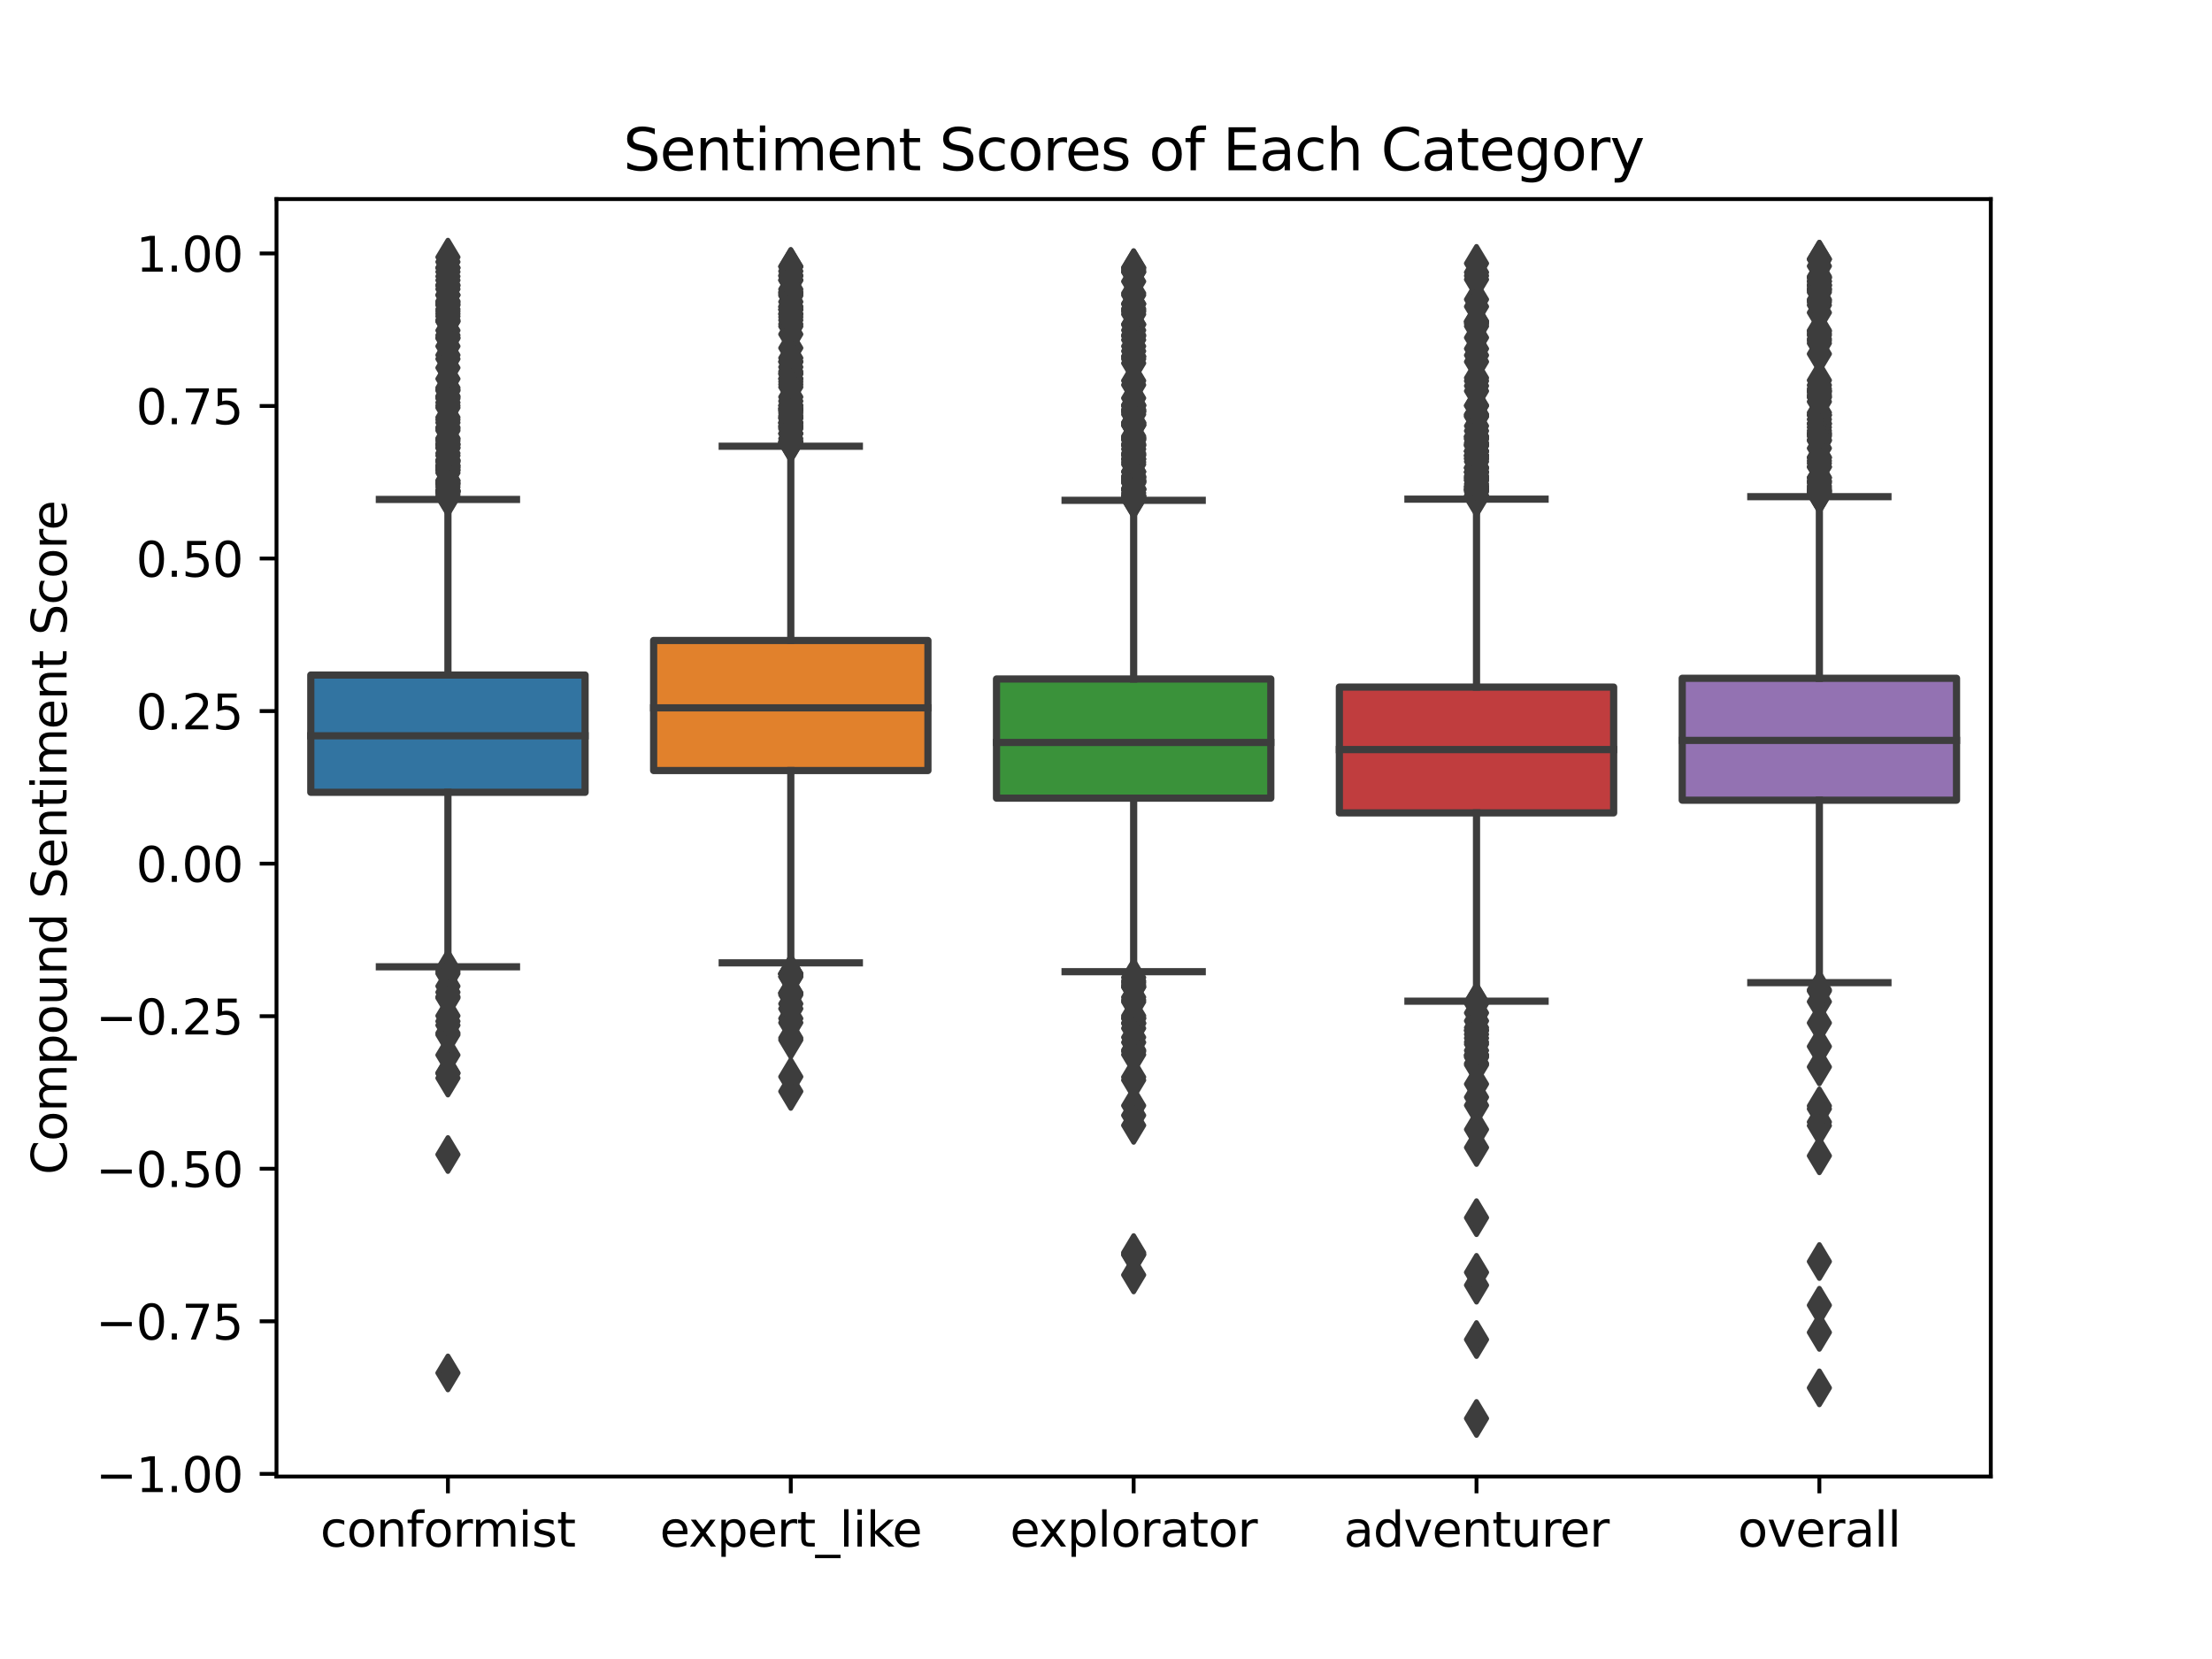 <?xml version="1.0" encoding="utf-8" standalone="no"?>
<!DOCTYPE svg PUBLIC "-//W3C//DTD SVG 1.1//EN"
  "http://www.w3.org/Graphics/SVG/1.1/DTD/svg11.dtd">
<svg xmlns:xlink="http://www.w3.org/1999/xlink" width="460.8pt" height="345.6pt" viewBox="0 0 460.8 345.6" xmlns="http://www.w3.org/2000/svg" version="1.1">
 <defs>
  <style type="text/css">*{stroke-linejoin: round; stroke-linecap: butt}</style>
 </defs>
 <g id="figure_1">
  <g id="patch_1">
   <path d="M 0 345.6 
L 460.8 345.6 
L 460.8 0 
L 0 0 
L 0 345.6 
z
" style="fill: none"/>
  </g>
  <g id="axes_1">
   <g id="patch_2">
    <path d="M 57.6 307.584 
L 414.72 307.584 
L 414.72 41.472 
L 57.6 41.472 
L 57.6 307.584 
z
" style="fill: none"/>
   </g>
   <g id="patch_3">
    <path d="M 64.742 165.052 
L 121.882 165.052 
L 121.882 140.619 
L 64.742 140.619 
L 64.742 165.052 
z
" clip-path="url(#p5468fdb7e5)" style="fill: #3274a1; stroke: #3d3d3d; stroke-width: 1.5; stroke-linejoin: miter"/>
   </g>
   <g id="patch_4">
    <path d="M 136.166 160.517 
L 193.306 160.517 
L 193.306 133.422 
L 136.166 133.422 
L 136.166 160.517 
z
" clip-path="url(#p5468fdb7e5)" style="fill: #e1812c; stroke: #3d3d3d; stroke-width: 1.5; stroke-linejoin: miter"/>
   </g>
   <g id="patch_5">
    <path d="M 207.59 166.264 
L 264.73 166.264 
L 264.73 141.446 
L 207.59 141.446 
L 207.59 166.264 
z
" clip-path="url(#p5468fdb7e5)" style="fill: #3a923a; stroke: #3d3d3d; stroke-width: 1.5; stroke-linejoin: miter"/>
   </g>
   <g id="patch_6">
    <path d="M 279.014 169.339 
L 336.154 169.339 
L 336.154 143.133 
L 279.014 143.133 
L 279.014 169.339 
z
" clip-path="url(#p5468fdb7e5)" style="fill: #c03d3e; stroke: #3d3d3d; stroke-width: 1.5; stroke-linejoin: miter"/>
   </g>
   <g id="patch_7">
    <path d="M 350.438 166.694 
L 407.578 166.694 
L 407.578 141.301 
L 350.438 141.301 
L 350.438 166.694 
z
" clip-path="url(#p5468fdb7e5)" style="fill: #9372b2; stroke: #3d3d3d; stroke-width: 1.5; stroke-linejoin: miter"/>
   </g>
   <g id="matplotlib.axis_1">
    <g id="xtick_1">
     <g id="line2d_1">
      <defs>
       <path id="m0e6dc8457c" d="M 0 0 
L 0 3.5 
" style="stroke: #000000; stroke-width: 0.8"/>
      </defs>
      <g>
       <use xlink:href="#m0e6dc8457c" x="93.312" y="307.584" style="stroke: #000000; stroke-width: 0.8"/>
      </g>
     </g>
     <g id="text_1">
      <!-- conformist -->
      <g transform="translate(66.723 322.182)scale(0.1 -0.1)">
       <defs>
        <path id="DejaVuSans-63" d="M 3122 3366 
L 3122 2828 
Q 2878 2963 2633 3030 
Q 2388 3097 2138 3097 
Q 1578 3097 1268 2742 
Q 959 2388 959 1747 
Q 959 1106 1268 751 
Q 1578 397 2138 397 
Q 2388 397 2633 464 
Q 2878 531 3122 666 
L 3122 134 
Q 2881 22 2623 -34 
Q 2366 -91 2075 -91 
Q 1284 -91 818 406 
Q 353 903 353 1747 
Q 353 2603 823 3093 
Q 1294 3584 2113 3584 
Q 2378 3584 2631 3529 
Q 2884 3475 3122 3366 
z
" transform="scale(0.016)"/>
        <path id="DejaVuSans-6f" d="M 1959 3097 
Q 1497 3097 1228 2736 
Q 959 2375 959 1747 
Q 959 1119 1226 758 
Q 1494 397 1959 397 
Q 2419 397 2687 759 
Q 2956 1122 2956 1747 
Q 2956 2369 2687 2733 
Q 2419 3097 1959 3097 
z
M 1959 3584 
Q 2709 3584 3137 3096 
Q 3566 2609 3566 1747 
Q 3566 888 3137 398 
Q 2709 -91 1959 -91 
Q 1206 -91 779 398 
Q 353 888 353 1747 
Q 353 2609 779 3096 
Q 1206 3584 1959 3584 
z
" transform="scale(0.016)"/>
        <path id="DejaVuSans-6e" d="M 3513 2113 
L 3513 0 
L 2938 0 
L 2938 2094 
Q 2938 2591 2744 2837 
Q 2550 3084 2163 3084 
Q 1697 3084 1428 2787 
Q 1159 2491 1159 1978 
L 1159 0 
L 581 0 
L 581 3500 
L 1159 3500 
L 1159 2956 
Q 1366 3272 1645 3428 
Q 1925 3584 2291 3584 
Q 2894 3584 3203 3211 
Q 3513 2838 3513 2113 
z
" transform="scale(0.016)"/>
        <path id="DejaVuSans-66" d="M 2375 4863 
L 2375 4384 
L 1825 4384 
Q 1516 4384 1395 4259 
Q 1275 4134 1275 3809 
L 1275 3500 
L 2222 3500 
L 2222 3053 
L 1275 3053 
L 1275 0 
L 697 0 
L 697 3053 
L 147 3053 
L 147 3500 
L 697 3500 
L 697 3744 
Q 697 4328 969 4595 
Q 1241 4863 1831 4863 
L 2375 4863 
z
" transform="scale(0.016)"/>
        <path id="DejaVuSans-72" d="M 2631 2963 
Q 2534 3019 2420 3045 
Q 2306 3072 2169 3072 
Q 1681 3072 1420 2755 
Q 1159 2438 1159 1844 
L 1159 0 
L 581 0 
L 581 3500 
L 1159 3500 
L 1159 2956 
Q 1341 3275 1631 3429 
Q 1922 3584 2338 3584 
Q 2397 3584 2469 3576 
Q 2541 3569 2628 3553 
L 2631 2963 
z
" transform="scale(0.016)"/>
        <path id="DejaVuSans-6d" d="M 3328 2828 
Q 3544 3216 3844 3400 
Q 4144 3584 4550 3584 
Q 5097 3584 5394 3201 
Q 5691 2819 5691 2113 
L 5691 0 
L 5113 0 
L 5113 2094 
Q 5113 2597 4934 2840 
Q 4756 3084 4391 3084 
Q 3944 3084 3684 2787 
Q 3425 2491 3425 1978 
L 3425 0 
L 2847 0 
L 2847 2094 
Q 2847 2600 2669 2842 
Q 2491 3084 2119 3084 
Q 1678 3084 1418 2786 
Q 1159 2488 1159 1978 
L 1159 0 
L 581 0 
L 581 3500 
L 1159 3500 
L 1159 2956 
Q 1356 3278 1631 3431 
Q 1906 3584 2284 3584 
Q 2666 3584 2933 3390 
Q 3200 3197 3328 2828 
z
" transform="scale(0.016)"/>
        <path id="DejaVuSans-69" d="M 603 3500 
L 1178 3500 
L 1178 0 
L 603 0 
L 603 3500 
z
M 603 4863 
L 1178 4863 
L 1178 4134 
L 603 4134 
L 603 4863 
z
" transform="scale(0.016)"/>
        <path id="DejaVuSans-73" d="M 2834 3397 
L 2834 2853 
Q 2591 2978 2328 3040 
Q 2066 3103 1784 3103 
Q 1356 3103 1142 2972 
Q 928 2841 928 2578 
Q 928 2378 1081 2264 
Q 1234 2150 1697 2047 
L 1894 2003 
Q 2506 1872 2764 1633 
Q 3022 1394 3022 966 
Q 3022 478 2636 193 
Q 2250 -91 1575 -91 
Q 1294 -91 989 -36 
Q 684 19 347 128 
L 347 722 
Q 666 556 975 473 
Q 1284 391 1588 391 
Q 1994 391 2212 530 
Q 2431 669 2431 922 
Q 2431 1156 2273 1281 
Q 2116 1406 1581 1522 
L 1381 1569 
Q 847 1681 609 1914 
Q 372 2147 372 2553 
Q 372 3047 722 3315 
Q 1072 3584 1716 3584 
Q 2034 3584 2315 3537 
Q 2597 3491 2834 3397 
z
" transform="scale(0.016)"/>
        <path id="DejaVuSans-74" d="M 1172 4494 
L 1172 3500 
L 2356 3500 
L 2356 3053 
L 1172 3053 
L 1172 1153 
Q 1172 725 1289 603 
Q 1406 481 1766 481 
L 2356 481 
L 2356 0 
L 1766 0 
Q 1100 0 847 248 
Q 594 497 594 1153 
L 594 3053 
L 172 3053 
L 172 3500 
L 594 3500 
L 594 4494 
L 1172 4494 
z
" transform="scale(0.016)"/>
       </defs>
       <use xlink:href="#DejaVuSans-63"/>
       <use xlink:href="#DejaVuSans-6f" x="54.98"/>
       <use xlink:href="#DejaVuSans-6e" x="116.162"/>
       <use xlink:href="#DejaVuSans-66" x="179.541"/>
       <use xlink:href="#DejaVuSans-6f" x="214.746"/>
       <use xlink:href="#DejaVuSans-72" x="275.928"/>
       <use xlink:href="#DejaVuSans-6d" x="315.291"/>
       <use xlink:href="#DejaVuSans-69" x="412.703"/>
       <use xlink:href="#DejaVuSans-73" x="440.486"/>
       <use xlink:href="#DejaVuSans-74" x="492.586"/>
      </g>
     </g>
    </g>
    <g id="xtick_2">
     <g id="line2d_2">
      <g>
       <use xlink:href="#m0e6dc8457c" x="164.736" y="307.584" style="stroke: #000000; stroke-width: 0.8"/>
      </g>
     </g>
     <g id="text_2">
      <!-- expert_like -->
      <g transform="translate(137.452 322.182)scale(0.1 -0.1)">
       <defs>
        <path id="DejaVuSans-65" d="M 3597 1894 
L 3597 1613 
L 953 1613 
Q 991 1019 1311 708 
Q 1631 397 2203 397 
Q 2534 397 2845 478 
Q 3156 559 3463 722 
L 3463 178 
Q 3153 47 2828 -22 
Q 2503 -91 2169 -91 
Q 1331 -91 842 396 
Q 353 884 353 1716 
Q 353 2575 817 3079 
Q 1281 3584 2069 3584 
Q 2775 3584 3186 3129 
Q 3597 2675 3597 1894 
z
M 3022 2063 
Q 3016 2534 2758 2815 
Q 2500 3097 2075 3097 
Q 1594 3097 1305 2825 
Q 1016 2553 972 2059 
L 3022 2063 
z
" transform="scale(0.016)"/>
        <path id="DejaVuSans-78" d="M 3513 3500 
L 2247 1797 
L 3578 0 
L 2900 0 
L 1881 1375 
L 863 0 
L 184 0 
L 1544 1831 
L 300 3500 
L 978 3500 
L 1906 2253 
L 2834 3500 
L 3513 3500 
z
" transform="scale(0.016)"/>
        <path id="DejaVuSans-70" d="M 1159 525 
L 1159 -1331 
L 581 -1331 
L 581 3500 
L 1159 3500 
L 1159 2969 
Q 1341 3281 1617 3432 
Q 1894 3584 2278 3584 
Q 2916 3584 3314 3078 
Q 3713 2572 3713 1747 
Q 3713 922 3314 415 
Q 2916 -91 2278 -91 
Q 1894 -91 1617 61 
Q 1341 213 1159 525 
z
M 3116 1747 
Q 3116 2381 2855 2742 
Q 2594 3103 2138 3103 
Q 1681 3103 1420 2742 
Q 1159 2381 1159 1747 
Q 1159 1113 1420 752 
Q 1681 391 2138 391 
Q 2594 391 2855 752 
Q 3116 1113 3116 1747 
z
" transform="scale(0.016)"/>
        <path id="DejaVuSans-5f" d="M 3263 -1063 
L 3263 -1509 
L -63 -1509 
L -63 -1063 
L 3263 -1063 
z
" transform="scale(0.016)"/>
        <path id="DejaVuSans-6c" d="M 603 4863 
L 1178 4863 
L 1178 0 
L 603 0 
L 603 4863 
z
" transform="scale(0.016)"/>
        <path id="DejaVuSans-6b" d="M 581 4863 
L 1159 4863 
L 1159 1991 
L 2875 3500 
L 3609 3500 
L 1753 1863 
L 3688 0 
L 2938 0 
L 1159 1709 
L 1159 0 
L 581 0 
L 581 4863 
z
" transform="scale(0.016)"/>
       </defs>
       <use xlink:href="#DejaVuSans-65"/>
       <use xlink:href="#DejaVuSans-78" x="59.773"/>
       <use xlink:href="#DejaVuSans-70" x="118.953"/>
       <use xlink:href="#DejaVuSans-65" x="182.43"/>
       <use xlink:href="#DejaVuSans-72" x="243.953"/>
       <use xlink:href="#DejaVuSans-74" x="285.066"/>
       <use xlink:href="#DejaVuSans-5f" x="324.275"/>
       <use xlink:href="#DejaVuSans-6c" x="374.275"/>
       <use xlink:href="#DejaVuSans-69" x="402.059"/>
       <use xlink:href="#DejaVuSans-6b" x="429.842"/>
       <use xlink:href="#DejaVuSans-65" x="484.127"/>
      </g>
     </g>
    </g>
    <g id="xtick_3">
     <g id="line2d_3">
      <g>
       <use xlink:href="#m0e6dc8457c" x="236.16" y="307.584" style="stroke: #000000; stroke-width: 0.8"/>
      </g>
     </g>
     <g id="text_3">
      <!-- explorator -->
      <g transform="translate(210.394 322.182)scale(0.1 -0.1)">
       <defs>
        <path id="DejaVuSans-61" d="M 2194 1759 
Q 1497 1759 1228 1600 
Q 959 1441 959 1056 
Q 959 750 1161 570 
Q 1363 391 1709 391 
Q 2188 391 2477 730 
Q 2766 1069 2766 1631 
L 2766 1759 
L 2194 1759 
z
M 3341 1997 
L 3341 0 
L 2766 0 
L 2766 531 
Q 2569 213 2275 61 
Q 1981 -91 1556 -91 
Q 1019 -91 701 211 
Q 384 513 384 1019 
Q 384 1609 779 1909 
Q 1175 2209 1959 2209 
L 2766 2209 
L 2766 2266 
Q 2766 2663 2505 2880 
Q 2244 3097 1772 3097 
Q 1472 3097 1187 3025 
Q 903 2953 641 2809 
L 641 3341 
Q 956 3463 1253 3523 
Q 1550 3584 1831 3584 
Q 2591 3584 2966 3190 
Q 3341 2797 3341 1997 
z
" transform="scale(0.016)"/>
       </defs>
       <use xlink:href="#DejaVuSans-65"/>
       <use xlink:href="#DejaVuSans-78" x="59.773"/>
       <use xlink:href="#DejaVuSans-70" x="118.953"/>
       <use xlink:href="#DejaVuSans-6c" x="182.43"/>
       <use xlink:href="#DejaVuSans-6f" x="210.213"/>
       <use xlink:href="#DejaVuSans-72" x="271.395"/>
       <use xlink:href="#DejaVuSans-61" x="312.508"/>
       <use xlink:href="#DejaVuSans-74" x="373.787"/>
       <use xlink:href="#DejaVuSans-6f" x="412.996"/>
       <use xlink:href="#DejaVuSans-72" x="474.178"/>
      </g>
     </g>
    </g>
    <g id="xtick_4">
     <g id="line2d_4">
      <g>
       <use xlink:href="#m0e6dc8457c" x="307.584" y="307.584" style="stroke: #000000; stroke-width: 0.8"/>
      </g>
     </g>
     <g id="text_4">
      <!-- adventurer -->
      <g transform="translate(279.937 322.182)scale(0.1 -0.1)">
       <defs>
        <path id="DejaVuSans-64" d="M 2906 2969 
L 2906 4863 
L 3481 4863 
L 3481 0 
L 2906 0 
L 2906 525 
Q 2725 213 2448 61 
Q 2172 -91 1784 -91 
Q 1150 -91 751 415 
Q 353 922 353 1747 
Q 353 2572 751 3078 
Q 1150 3584 1784 3584 
Q 2172 3584 2448 3432 
Q 2725 3281 2906 2969 
z
M 947 1747 
Q 947 1113 1208 752 
Q 1469 391 1925 391 
Q 2381 391 2643 752 
Q 2906 1113 2906 1747 
Q 2906 2381 2643 2742 
Q 2381 3103 1925 3103 
Q 1469 3103 1208 2742 
Q 947 2381 947 1747 
z
" transform="scale(0.016)"/>
        <path id="DejaVuSans-76" d="M 191 3500 
L 800 3500 
L 1894 563 
L 2988 3500 
L 3597 3500 
L 2284 0 
L 1503 0 
L 191 3500 
z
" transform="scale(0.016)"/>
        <path id="DejaVuSans-75" d="M 544 1381 
L 544 3500 
L 1119 3500 
L 1119 1403 
Q 1119 906 1312 657 
Q 1506 409 1894 409 
Q 2359 409 2629 706 
Q 2900 1003 2900 1516 
L 2900 3500 
L 3475 3500 
L 3475 0 
L 2900 0 
L 2900 538 
Q 2691 219 2414 64 
Q 2138 -91 1772 -91 
Q 1169 -91 856 284 
Q 544 659 544 1381 
z
M 1991 3584 
L 1991 3584 
z
" transform="scale(0.016)"/>
       </defs>
       <use xlink:href="#DejaVuSans-61"/>
       <use xlink:href="#DejaVuSans-64" x="61.279"/>
       <use xlink:href="#DejaVuSans-76" x="124.756"/>
       <use xlink:href="#DejaVuSans-65" x="183.936"/>
       <use xlink:href="#DejaVuSans-6e" x="245.459"/>
       <use xlink:href="#DejaVuSans-74" x="308.838"/>
       <use xlink:href="#DejaVuSans-75" x="348.047"/>
       <use xlink:href="#DejaVuSans-72" x="411.426"/>
       <use xlink:href="#DejaVuSans-65" x="450.289"/>
       <use xlink:href="#DejaVuSans-72" x="511.812"/>
      </g>
     </g>
    </g>
    <g id="xtick_5">
     <g id="line2d_5">
      <g>
       <use xlink:href="#m0e6dc8457c" x="379.008" y="307.584" style="stroke: #000000; stroke-width: 0.8"/>
      </g>
     </g>
     <g id="text_5">
      <!-- overall -->
      <g transform="translate(362.015 322.182)scale(0.1 -0.1)">
       <use xlink:href="#DejaVuSans-6f"/>
       <use xlink:href="#DejaVuSans-76" x="61.182"/>
       <use xlink:href="#DejaVuSans-65" x="120.361"/>
       <use xlink:href="#DejaVuSans-72" x="181.885"/>
       <use xlink:href="#DejaVuSans-61" x="222.998"/>
       <use xlink:href="#DejaVuSans-6c" x="284.277"/>
       <use xlink:href="#DejaVuSans-6c" x="312.061"/>
      </g>
     </g>
    </g>
   </g>
   <g id="matplotlib.axis_2">
    <g id="ytick_1">
     <g id="line2d_6">
      <defs>
       <path id="mc10d514936" d="M 0 0 
L -3.5 0 
" style="stroke: #000000; stroke-width: 0.8"/>
      </defs>
      <g>
       <use xlink:href="#mc10d514936" x="57.6" y="307.03" style="stroke: #000000; stroke-width: 0.8"/>
      </g>
     </g>
     <g id="text_6">
      <!-- −1.00 -->
      <g transform="translate(19.955 310.83)scale(0.1 -0.1)">
       <defs>
        <path id="DejaVuSans-2212" d="M 678 2272 
L 4684 2272 
L 4684 1741 
L 678 1741 
L 678 2272 
z
" transform="scale(0.016)"/>
        <path id="DejaVuSans-31" d="M 794 531 
L 1825 531 
L 1825 4091 
L 703 3866 
L 703 4441 
L 1819 4666 
L 2450 4666 
L 2450 531 
L 3481 531 
L 3481 0 
L 794 0 
L 794 531 
z
" transform="scale(0.016)"/>
        <path id="DejaVuSans-2e" d="M 684 794 
L 1344 794 
L 1344 0 
L 684 0 
L 684 794 
z
" transform="scale(0.016)"/>
        <path id="DejaVuSans-30" d="M 2034 4250 
Q 1547 4250 1301 3770 
Q 1056 3291 1056 2328 
Q 1056 1369 1301 889 
Q 1547 409 2034 409 
Q 2525 409 2770 889 
Q 3016 1369 3016 2328 
Q 3016 3291 2770 3770 
Q 2525 4250 2034 4250 
z
M 2034 4750 
Q 2819 4750 3233 4129 
Q 3647 3509 3647 2328 
Q 3647 1150 3233 529 
Q 2819 -91 2034 -91 
Q 1250 -91 836 529 
Q 422 1150 422 2328 
Q 422 3509 836 4129 
Q 1250 4750 2034 4750 
z
" transform="scale(0.016)"/>
       </defs>
       <use xlink:href="#DejaVuSans-2212"/>
       <use xlink:href="#DejaVuSans-31" x="83.789"/>
       <use xlink:href="#DejaVuSans-2e" x="147.412"/>
       <use xlink:href="#DejaVuSans-30" x="179.199"/>
       <use xlink:href="#DejaVuSans-30" x="242.822"/>
      </g>
     </g>
    </g>
    <g id="ytick_2">
     <g id="line2d_7">
      <g>
       <use xlink:href="#mc10d514936" x="57.6" y="275.251" style="stroke: #000000; stroke-width: 0.8"/>
      </g>
     </g>
     <g id="text_7">
      <!-- −0.75 -->
      <g transform="translate(19.955 279.05)scale(0.1 -0.1)">
       <defs>
        <path id="DejaVuSans-37" d="M 525 4666 
L 3525 4666 
L 3525 4397 
L 1831 0 
L 1172 0 
L 2766 4134 
L 525 4134 
L 525 4666 
z
" transform="scale(0.016)"/>
        <path id="DejaVuSans-35" d="M 691 4666 
L 3169 4666 
L 3169 4134 
L 1269 4134 
L 1269 2991 
Q 1406 3038 1543 3061 
Q 1681 3084 1819 3084 
Q 2600 3084 3056 2656 
Q 3513 2228 3513 1497 
Q 3513 744 3044 326 
Q 2575 -91 1722 -91 
Q 1428 -91 1123 -41 
Q 819 9 494 109 
L 494 744 
Q 775 591 1075 516 
Q 1375 441 1709 441 
Q 2250 441 2565 725 
Q 2881 1009 2881 1497 
Q 2881 1984 2565 2268 
Q 2250 2553 1709 2553 
Q 1456 2553 1204 2497 
Q 953 2441 691 2322 
L 691 4666 
z
" transform="scale(0.016)"/>
       </defs>
       <use xlink:href="#DejaVuSans-2212"/>
       <use xlink:href="#DejaVuSans-30" x="83.789"/>
       <use xlink:href="#DejaVuSans-2e" x="147.412"/>
       <use xlink:href="#DejaVuSans-37" x="179.199"/>
       <use xlink:href="#DejaVuSans-35" x="242.822"/>
      </g>
     </g>
    </g>
    <g id="ytick_3">
     <g id="line2d_8">
      <g>
       <use xlink:href="#mc10d514936" x="57.6" y="243.471" style="stroke: #000000; stroke-width: 0.8"/>
      </g>
     </g>
     <g id="text_8">
      <!-- −0.50 -->
      <g transform="translate(19.955 247.27)scale(0.1 -0.1)">
       <use xlink:href="#DejaVuSans-2212"/>
       <use xlink:href="#DejaVuSans-30" x="83.789"/>
       <use xlink:href="#DejaVuSans-2e" x="147.412"/>
       <use xlink:href="#DejaVuSans-35" x="179.199"/>
       <use xlink:href="#DejaVuSans-30" x="242.822"/>
      </g>
     </g>
    </g>
    <g id="ytick_4">
     <g id="line2d_9">
      <g>
       <use xlink:href="#mc10d514936" x="57.6" y="211.691" style="stroke: #000000; stroke-width: 0.8"/>
      </g>
     </g>
     <g id="text_9">
      <!-- −0.25 -->
      <g transform="translate(19.955 215.49)scale(0.1 -0.1)">
       <defs>
        <path id="DejaVuSans-32" d="M 1228 531 
L 3431 531 
L 3431 0 
L 469 0 
L 469 531 
Q 828 903 1448 1529 
Q 2069 2156 2228 2338 
Q 2531 2678 2651 2914 
Q 2772 3150 2772 3378 
Q 2772 3750 2511 3984 
Q 2250 4219 1831 4219 
Q 1534 4219 1204 4116 
Q 875 4013 500 3803 
L 500 4441 
Q 881 4594 1212 4672 
Q 1544 4750 1819 4750 
Q 2544 4750 2975 4387 
Q 3406 4025 3406 3419 
Q 3406 3131 3298 2873 
Q 3191 2616 2906 2266 
Q 2828 2175 2409 1742 
Q 1991 1309 1228 531 
z
" transform="scale(0.016)"/>
       </defs>
       <use xlink:href="#DejaVuSans-2212"/>
       <use xlink:href="#DejaVuSans-30" x="83.789"/>
       <use xlink:href="#DejaVuSans-2e" x="147.412"/>
       <use xlink:href="#DejaVuSans-32" x="179.199"/>
       <use xlink:href="#DejaVuSans-35" x="242.822"/>
      </g>
     </g>
    </g>
    <g id="ytick_5">
     <g id="line2d_10">
      <g>
       <use xlink:href="#mc10d514936" x="57.6" y="179.911" style="stroke: #000000; stroke-width: 0.8"/>
      </g>
     </g>
     <g id="text_10">
      <!-- 0.00 -->
      <g transform="translate(28.334 183.711)scale(0.1 -0.1)">
       <use xlink:href="#DejaVuSans-30"/>
       <use xlink:href="#DejaVuSans-2e" x="63.623"/>
       <use xlink:href="#DejaVuSans-30" x="95.41"/>
       <use xlink:href="#DejaVuSans-30" x="159.033"/>
      </g>
     </g>
    </g>
    <g id="ytick_6">
     <g id="line2d_11">
      <g>
       <use xlink:href="#mc10d514936" x="57.6" y="148.132" style="stroke: #000000; stroke-width: 0.8"/>
      </g>
     </g>
     <g id="text_11">
      <!-- 0.25 -->
      <g transform="translate(28.334 151.931)scale(0.1 -0.1)">
       <use xlink:href="#DejaVuSans-30"/>
       <use xlink:href="#DejaVuSans-2e" x="63.623"/>
       <use xlink:href="#DejaVuSans-32" x="95.41"/>
       <use xlink:href="#DejaVuSans-35" x="159.033"/>
      </g>
     </g>
    </g>
    <g id="ytick_7">
     <g id="line2d_12">
      <g>
       <use xlink:href="#mc10d514936" x="57.6" y="116.352" style="stroke: #000000; stroke-width: 0.8"/>
      </g>
     </g>
     <g id="text_12">
      <!-- 0.50 -->
      <g transform="translate(28.334 120.151)scale(0.1 -0.1)">
       <use xlink:href="#DejaVuSans-30"/>
       <use xlink:href="#DejaVuSans-2e" x="63.623"/>
       <use xlink:href="#DejaVuSans-35" x="95.41"/>
       <use xlink:href="#DejaVuSans-30" x="159.033"/>
      </g>
     </g>
    </g>
    <g id="ytick_8">
     <g id="line2d_13">
      <g>
       <use xlink:href="#mc10d514936" x="57.6" y="84.572" style="stroke: #000000; stroke-width: 0.8"/>
      </g>
     </g>
     <g id="text_13">
      <!-- 0.75 -->
      <g transform="translate(28.334 88.372)scale(0.1 -0.1)">
       <use xlink:href="#DejaVuSans-30"/>
       <use xlink:href="#DejaVuSans-2e" x="63.623"/>
       <use xlink:href="#DejaVuSans-37" x="95.41"/>
       <use xlink:href="#DejaVuSans-35" x="159.033"/>
      </g>
     </g>
    </g>
    <g id="ytick_9">
     <g id="line2d_14">
      <g>
       <use xlink:href="#mc10d514936" x="57.6" y="52.793" style="stroke: #000000; stroke-width: 0.8"/>
      </g>
     </g>
     <g id="text_14">
      <!-- 1.00 -->
      <g transform="translate(28.334 56.592)scale(0.1 -0.1)">
       <use xlink:href="#DejaVuSans-31"/>
       <use xlink:href="#DejaVuSans-2e" x="63.623"/>
       <use xlink:href="#DejaVuSans-30" x="95.41"/>
       <use xlink:href="#DejaVuSans-30" x="159.033"/>
      </g>
     </g>
    </g>
    <g id="text_15">
     <!-- Compound Sentiment Score -->
     <g transform="translate(13.875 244.719)rotate(-90)scale(0.1 -0.1)">
      <defs>
       <path id="DejaVuSans-43" d="M 4122 4306 
L 4122 3641 
Q 3803 3938 3442 4084 
Q 3081 4231 2675 4231 
Q 1875 4231 1450 3742 
Q 1025 3253 1025 2328 
Q 1025 1406 1450 917 
Q 1875 428 2675 428 
Q 3081 428 3442 575 
Q 3803 722 4122 1019 
L 4122 359 
Q 3791 134 3420 21 
Q 3050 -91 2638 -91 
Q 1578 -91 968 557 
Q 359 1206 359 2328 
Q 359 3453 968 4101 
Q 1578 4750 2638 4750 
Q 3056 4750 3426 4639 
Q 3797 4528 4122 4306 
z
" transform="scale(0.016)"/>
       <path id="DejaVuSans-20" transform="scale(0.016)"/>
       <path id="DejaVuSans-53" d="M 3425 4513 
L 3425 3897 
Q 3066 4069 2747 4153 
Q 2428 4238 2131 4238 
Q 1616 4238 1336 4038 
Q 1056 3838 1056 3469 
Q 1056 3159 1242 3001 
Q 1428 2844 1947 2747 
L 2328 2669 
Q 3034 2534 3370 2195 
Q 3706 1856 3706 1288 
Q 3706 609 3251 259 
Q 2797 -91 1919 -91 
Q 1588 -91 1214 -16 
Q 841 59 441 206 
L 441 856 
Q 825 641 1194 531 
Q 1563 422 1919 422 
Q 2459 422 2753 634 
Q 3047 847 3047 1241 
Q 3047 1584 2836 1778 
Q 2625 1972 2144 2069 
L 1759 2144 
Q 1053 2284 737 2584 
Q 422 2884 422 3419 
Q 422 4038 858 4394 
Q 1294 4750 2059 4750 
Q 2388 4750 2728 4690 
Q 3069 4631 3425 4513 
z
" transform="scale(0.016)"/>
      </defs>
      <use xlink:href="#DejaVuSans-43"/>
      <use xlink:href="#DejaVuSans-6f" x="69.824"/>
      <use xlink:href="#DejaVuSans-6d" x="131.006"/>
      <use xlink:href="#DejaVuSans-70" x="228.418"/>
      <use xlink:href="#DejaVuSans-6f" x="291.895"/>
      <use xlink:href="#DejaVuSans-75" x="353.076"/>
      <use xlink:href="#DejaVuSans-6e" x="416.455"/>
      <use xlink:href="#DejaVuSans-64" x="479.834"/>
      <use xlink:href="#DejaVuSans-20" x="543.311"/>
      <use xlink:href="#DejaVuSans-53" x="575.098"/>
      <use xlink:href="#DejaVuSans-65" x="638.574"/>
      <use xlink:href="#DejaVuSans-6e" x="700.098"/>
      <use xlink:href="#DejaVuSans-74" x="763.477"/>
      <use xlink:href="#DejaVuSans-69" x="802.686"/>
      <use xlink:href="#DejaVuSans-6d" x="830.469"/>
      <use xlink:href="#DejaVuSans-65" x="927.881"/>
      <use xlink:href="#DejaVuSans-6e" x="989.404"/>
      <use xlink:href="#DejaVuSans-74" x="1052.783"/>
      <use xlink:href="#DejaVuSans-20" x="1091.992"/>
      <use xlink:href="#DejaVuSans-53" x="1123.779"/>
      <use xlink:href="#DejaVuSans-63" x="1187.256"/>
      <use xlink:href="#DejaVuSans-6f" x="1242.236"/>
      <use xlink:href="#DejaVuSans-72" x="1303.418"/>
      <use xlink:href="#DejaVuSans-65" x="1342.281"/>
     </g>
    </g>
   </g>
   <g id="line2d_15">
    <path d="M 93.312 165.052 
L 93.312 201.399 
" clip-path="url(#p5468fdb7e5)" style="fill: none; stroke: #3d3d3d; stroke-width: 1.5; stroke-linecap: square"/>
   </g>
   <g id="line2d_16">
    <path d="M 93.312 140.619 
L 93.312 104.043 
" clip-path="url(#p5468fdb7e5)" style="fill: none; stroke: #3d3d3d; stroke-width: 1.5; stroke-linecap: square"/>
   </g>
   <g id="line2d_17">
    <path d="M 79.027 201.399 
L 107.597 201.399 
" clip-path="url(#p5468fdb7e5)" style="fill: none; stroke: #3d3d3d; stroke-width: 1.5; stroke-linecap: square"/>
   </g>
   <g id="line2d_18">
    <path d="M 79.027 104.043 
L 107.597 104.043 
" clip-path="url(#p5468fdb7e5)" style="fill: none; stroke: #3d3d3d; stroke-width: 1.5; stroke-linecap: square"/>
   </g>
   <g id="line2d_19">
    <defs>
     <path id="m5ecc92ed11" d="M 0 3.536 
L 2.121 0 
L 0 -3.536 
L -2.121 0 
z
" style="stroke: #3d3d3d; stroke-linejoin: miter"/>
    </defs>
    <g clip-path="url(#p5468fdb7e5)">
     <use xlink:href="#m5ecc92ed11" x="93.312" y="206.702" style="fill: #3d3d3d; stroke: #3d3d3d; stroke-linejoin: miter"/>
     <use xlink:href="#m5ecc92ed11" x="93.312" y="224.581" style="fill: #3d3d3d; stroke: #3d3d3d; stroke-linejoin: miter"/>
     <use xlink:href="#m5ecc92ed11" x="93.312" y="201.801" style="fill: #3d3d3d; stroke: #3d3d3d; stroke-linejoin: miter"/>
     <use xlink:href="#m5ecc92ed11" x="93.312" y="286.005" style="fill: #3d3d3d; stroke: #3d3d3d; stroke-linejoin: miter"/>
     <use xlink:href="#m5ecc92ed11" x="93.312" y="207.628" style="fill: #3d3d3d; stroke: #3d3d3d; stroke-linejoin: miter"/>
     <use xlink:href="#m5ecc92ed11" x="93.312" y="205.433" style="fill: #3d3d3d; stroke: #3d3d3d; stroke-linejoin: miter"/>
     <use xlink:href="#m5ecc92ed11" x="93.312" y="202.821" style="fill: #3d3d3d; stroke: #3d3d3d; stroke-linejoin: miter"/>
     <use xlink:href="#m5ecc92ed11" x="93.312" y="212.756" style="fill: #3d3d3d; stroke: #3d3d3d; stroke-linejoin: miter"/>
     <use xlink:href="#m5ecc92ed11" x="93.312" y="223.488" style="fill: #3d3d3d; stroke: #3d3d3d; stroke-linejoin: miter"/>
     <use xlink:href="#m5ecc92ed11" x="93.312" y="211.61" style="fill: #3d3d3d; stroke: #3d3d3d; stroke-linejoin: miter"/>
     <use xlink:href="#m5ecc92ed11" x="93.312" y="202.369" style="fill: #3d3d3d; stroke: #3d3d3d; stroke-linejoin: miter"/>
     <use xlink:href="#m5ecc92ed11" x="93.312" y="219.782" style="fill: #3d3d3d; stroke: #3d3d3d; stroke-linejoin: miter"/>
     <use xlink:href="#m5ecc92ed11" x="93.312" y="223.613" style="fill: #3d3d3d; stroke: #3d3d3d; stroke-linejoin: miter"/>
     <use xlink:href="#m5ecc92ed11" x="93.312" y="240.509" style="fill: #3d3d3d; stroke: #3d3d3d; stroke-linejoin: miter"/>
     <use xlink:href="#m5ecc92ed11" x="93.312" y="215.575" style="fill: #3d3d3d; stroke: #3d3d3d; stroke-linejoin: miter"/>
     <use xlink:href="#m5ecc92ed11" x="93.312" y="207.903" style="fill: #3d3d3d; stroke: #3d3d3d; stroke-linejoin: miter"/>
     <use xlink:href="#m5ecc92ed11" x="93.312" y="215.192" style="fill: #3d3d3d; stroke: #3d3d3d; stroke-linejoin: miter"/>
     <use xlink:href="#m5ecc92ed11" x="93.312" y="213.579" style="fill: #3d3d3d; stroke: #3d3d3d; stroke-linejoin: miter"/>
     <use xlink:href="#m5ecc92ed11" x="93.312" y="91.488" style="fill: #3d3d3d; stroke: #3d3d3d; stroke-linejoin: miter"/>
     <use xlink:href="#m5ecc92ed11" x="93.312" y="60.229" style="fill: #3d3d3d; stroke: #3d3d3d; stroke-linejoin: miter"/>
     <use xlink:href="#m5ecc92ed11" x="93.312" y="89.695" style="fill: #3d3d3d; stroke: #3d3d3d; stroke-linejoin: miter"/>
     <use xlink:href="#m5ecc92ed11" x="93.312" y="102.483" style="fill: #3d3d3d; stroke: #3d3d3d; stroke-linejoin: miter"/>
     <use xlink:href="#m5ecc92ed11" x="93.312" y="81.161" style="fill: #3d3d3d; stroke: #3d3d3d; stroke-linejoin: miter"/>
     <use xlink:href="#m5ecc92ed11" x="93.312" y="93.206" style="fill: #3d3d3d; stroke: #3d3d3d; stroke-linejoin: miter"/>
     <use xlink:href="#m5ecc92ed11" x="93.312" y="64.399" style="fill: #3d3d3d; stroke: #3d3d3d; stroke-linejoin: miter"/>
     <use xlink:href="#m5ecc92ed11" x="93.312" y="68.835" style="fill: #3d3d3d; stroke: #3d3d3d; stroke-linejoin: miter"/>
     <use xlink:href="#m5ecc92ed11" x="93.312" y="103.416" style="fill: #3d3d3d; stroke: #3d3d3d; stroke-linejoin: miter"/>
     <use xlink:href="#m5ecc92ed11" x="93.312" y="81.394" style="fill: #3d3d3d; stroke: #3d3d3d; stroke-linejoin: miter"/>
     <use xlink:href="#m5ecc92ed11" x="93.312" y="102.922" style="fill: #3d3d3d; stroke: #3d3d3d; stroke-linejoin: miter"/>
     <use xlink:href="#m5ecc92ed11" x="93.312" y="54.56" style="fill: #3d3d3d; stroke: #3d3d3d; stroke-linejoin: miter"/>
     <use xlink:href="#m5ecc92ed11" x="93.312" y="84.496" style="fill: #3d3d3d; stroke: #3d3d3d; stroke-linejoin: miter"/>
     <use xlink:href="#m5ecc92ed11" x="93.312" y="72.127" style="fill: #3d3d3d; stroke: #3d3d3d; stroke-linejoin: miter"/>
     <use xlink:href="#m5ecc92ed11" x="93.312" y="58.386" style="fill: #3d3d3d; stroke: #3d3d3d; stroke-linejoin: miter"/>
     <use xlink:href="#m5ecc92ed11" x="93.312" y="92.547" style="fill: #3d3d3d; stroke: #3d3d3d; stroke-linejoin: miter"/>
     <use xlink:href="#m5ecc92ed11" x="93.312" y="92.454" style="fill: #3d3d3d; stroke: #3d3d3d; stroke-linejoin: miter"/>
     <use xlink:href="#m5ecc92ed11" x="93.312" y="97.513" style="fill: #3d3d3d; stroke: #3d3d3d; stroke-linejoin: miter"/>
     <use xlink:href="#m5ecc92ed11" x="93.312" y="59.555" style="fill: #3d3d3d; stroke: #3d3d3d; stroke-linejoin: miter"/>
     <use xlink:href="#m5ecc92ed11" x="93.312" y="63.356" style="fill: #3d3d3d; stroke: #3d3d3d; stroke-linejoin: miter"/>
     <use xlink:href="#m5ecc92ed11" x="93.312" y="96.908" style="fill: #3d3d3d; stroke: #3d3d3d; stroke-linejoin: miter"/>
     <use xlink:href="#m5ecc92ed11" x="93.312" y="57.572" style="fill: #3d3d3d; stroke: #3d3d3d; stroke-linejoin: miter"/>
     <use xlink:href="#m5ecc92ed11" x="93.312" y="80.759" style="fill: #3d3d3d; stroke: #3d3d3d; stroke-linejoin: miter"/>
     <use xlink:href="#m5ecc92ed11" x="93.312" y="102.458" style="fill: #3d3d3d; stroke: #3d3d3d; stroke-linejoin: miter"/>
     <use xlink:href="#m5ecc92ed11" x="93.312" y="92.765" style="fill: #3d3d3d; stroke: #3d3d3d; stroke-linejoin: miter"/>
     <use xlink:href="#m5ecc92ed11" x="93.312" y="70.322" style="fill: #3d3d3d; stroke: #3d3d3d; stroke-linejoin: miter"/>
     <use xlink:href="#m5ecc92ed11" x="93.312" y="94.92" style="fill: #3d3d3d; stroke: #3d3d3d; stroke-linejoin: miter"/>
     <use xlink:href="#m5ecc92ed11" x="93.312" y="89.297" style="fill: #3d3d3d; stroke: #3d3d3d; stroke-linejoin: miter"/>
     <use xlink:href="#m5ecc92ed11" x="93.312" y="65.899" style="fill: #3d3d3d; stroke: #3d3d3d; stroke-linejoin: miter"/>
     <use xlink:href="#m5ecc92ed11" x="93.312" y="61.462" style="fill: #3d3d3d; stroke: #3d3d3d; stroke-linejoin: miter"/>
     <use xlink:href="#m5ecc92ed11" x="93.312" y="102.13" style="fill: #3d3d3d; stroke: #3d3d3d; stroke-linejoin: miter"/>
     <use xlink:href="#m5ecc92ed11" x="93.312" y="86.934" style="fill: #3d3d3d; stroke: #3d3d3d; stroke-linejoin: miter"/>
     <use xlink:href="#m5ecc92ed11" x="93.312" y="66.966" style="fill: #3d3d3d; stroke: #3d3d3d; stroke-linejoin: miter"/>
     <use xlink:href="#m5ecc92ed11" x="93.312" y="62.975" style="fill: #3d3d3d; stroke: #3d3d3d; stroke-linejoin: miter"/>
     <use xlink:href="#m5ecc92ed11" x="93.312" y="97.03" style="fill: #3d3d3d; stroke: #3d3d3d; stroke-linejoin: miter"/>
     <use xlink:href="#m5ecc92ed11" x="93.312" y="101.474" style="fill: #3d3d3d; stroke: #3d3d3d; stroke-linejoin: miter"/>
     <use xlink:href="#m5ecc92ed11" x="93.312" y="102.16" style="fill: #3d3d3d; stroke: #3d3d3d; stroke-linejoin: miter"/>
     <use xlink:href="#m5ecc92ed11" x="93.312" y="70.5" style="fill: #3d3d3d; stroke: #3d3d3d; stroke-linejoin: miter"/>
     <use xlink:href="#m5ecc92ed11" x="93.312" y="61.462" style="fill: #3d3d3d; stroke: #3d3d3d; stroke-linejoin: miter"/>
     <use xlink:href="#m5ecc92ed11" x="93.312" y="62.733" style="fill: #3d3d3d; stroke: #3d3d3d; stroke-linejoin: miter"/>
     <use xlink:href="#m5ecc92ed11" x="93.312" y="91.288" style="fill: #3d3d3d; stroke: #3d3d3d; stroke-linejoin: miter"/>
     <use xlink:href="#m5ecc92ed11" x="93.312" y="100.589" style="fill: #3d3d3d; stroke: #3d3d3d; stroke-linejoin: miter"/>
     <use xlink:href="#m5ecc92ed11" x="93.312" y="83.031" style="fill: #3d3d3d; stroke: #3d3d3d; stroke-linejoin: miter"/>
     <use xlink:href="#m5ecc92ed11" x="93.312" y="66.636" style="fill: #3d3d3d; stroke: #3d3d3d; stroke-linejoin: miter"/>
     <use xlink:href="#m5ecc92ed11" x="93.312" y="82.5" style="fill: #3d3d3d; stroke: #3d3d3d; stroke-linejoin: miter"/>
     <use xlink:href="#m5ecc92ed11" x="93.312" y="59.339" style="fill: #3d3d3d; stroke: #3d3d3d; stroke-linejoin: miter"/>
     <use xlink:href="#m5ecc92ed11" x="93.312" y="55.742" style="fill: #3d3d3d; stroke: #3d3d3d; stroke-linejoin: miter"/>
     <use xlink:href="#m5ecc92ed11" x="93.312" y="97.929" style="fill: #3d3d3d; stroke: #3d3d3d; stroke-linejoin: miter"/>
     <use xlink:href="#m5ecc92ed11" x="93.312" y="53.568" style="fill: #3d3d3d; stroke: #3d3d3d; stroke-linejoin: miter"/>
     <use xlink:href="#m5ecc92ed11" x="93.312" y="98.502" style="fill: #3d3d3d; stroke: #3d3d3d; stroke-linejoin: miter"/>
     <use xlink:href="#m5ecc92ed11" x="93.312" y="97.291" style="fill: #3d3d3d; stroke: #3d3d3d; stroke-linejoin: miter"/>
     <use xlink:href="#m5ecc92ed11" x="93.312" y="103.594" style="fill: #3d3d3d; stroke: #3d3d3d; stroke-linejoin: miter"/>
     <use xlink:href="#m5ecc92ed11" x="93.312" y="102.297" style="fill: #3d3d3d; stroke: #3d3d3d; stroke-linejoin: miter"/>
     <use xlink:href="#m5ecc92ed11" x="93.312" y="100.199" style="fill: #3d3d3d; stroke: #3d3d3d; stroke-linejoin: miter"/>
     <use xlink:href="#m5ecc92ed11" x="93.312" y="96.051" style="fill: #3d3d3d; stroke: #3d3d3d; stroke-linejoin: miter"/>
     <use xlink:href="#m5ecc92ed11" x="93.312" y="102.41" style="fill: #3d3d3d; stroke: #3d3d3d; stroke-linejoin: miter"/>
     <use xlink:href="#m5ecc92ed11" x="93.312" y="88.043" style="fill: #3d3d3d; stroke: #3d3d3d; stroke-linejoin: miter"/>
     <use xlink:href="#m5ecc92ed11" x="93.312" y="66.966" style="fill: #3d3d3d; stroke: #3d3d3d; stroke-linejoin: miter"/>
     <use xlink:href="#m5ecc92ed11" x="93.312" y="63.598" style="fill: #3d3d3d; stroke: #3d3d3d; stroke-linejoin: miter"/>
     <use xlink:href="#m5ecc92ed11" x="93.312" y="83.86" style="fill: #3d3d3d; stroke: #3d3d3d; stroke-linejoin: miter"/>
     <use xlink:href="#m5ecc92ed11" x="93.312" y="93.369" style="fill: #3d3d3d; stroke: #3d3d3d; stroke-linejoin: miter"/>
     <use xlink:href="#m5ecc92ed11" x="93.312" y="55.831" style="fill: #3d3d3d; stroke: #3d3d3d; stroke-linejoin: miter"/>
     <use xlink:href="#m5ecc92ed11" x="93.312" y="64.843" style="fill: #3d3d3d; stroke: #3d3d3d; stroke-linejoin: miter"/>
     <use xlink:href="#m5ecc92ed11" x="93.312" y="88.996" style="fill: #3d3d3d; stroke: #3d3d3d; stroke-linejoin: miter"/>
     <use xlink:href="#m5ecc92ed11" x="93.312" y="84.947" style="fill: #3d3d3d; stroke: #3d3d3d; stroke-linejoin: miter"/>
     <use xlink:href="#m5ecc92ed11" x="93.312" y="56.632" style="fill: #3d3d3d; stroke: #3d3d3d; stroke-linejoin: miter"/>
     <use xlink:href="#m5ecc92ed11" x="93.312" y="76.615" style="fill: #3d3d3d; stroke: #3d3d3d; stroke-linejoin: miter"/>
     <use xlink:href="#m5ecc92ed11" x="93.312" y="69.835" style="fill: #3d3d3d; stroke: #3d3d3d; stroke-linejoin: miter"/>
     <use xlink:href="#m5ecc92ed11" x="93.312" y="95.807" style="fill: #3d3d3d; stroke: #3d3d3d; stroke-linejoin: miter"/>
     <use xlink:href="#m5ecc92ed11" x="93.312" y="74.771" style="fill: #3d3d3d; stroke: #3d3d3d; stroke-linejoin: miter"/>
     <use xlink:href="#m5ecc92ed11" x="93.312" y="65.365" style="fill: #3d3d3d; stroke: #3d3d3d; stroke-linejoin: miter"/>
     <use xlink:href="#m5ecc92ed11" x="93.312" y="96.284" style="fill: #3d3d3d; stroke: #3d3d3d; stroke-linejoin: miter"/>
     <use xlink:href="#m5ecc92ed11" x="93.312" y="100.702" style="fill: #3d3d3d; stroke: #3d3d3d; stroke-linejoin: miter"/>
     <use xlink:href="#m5ecc92ed11" x="93.312" y="82.723" style="fill: #3d3d3d; stroke: #3d3d3d; stroke-linejoin: miter"/>
     <use xlink:href="#m5ecc92ed11" x="93.312" y="100.087" style="fill: #3d3d3d; stroke: #3d3d3d; stroke-linejoin: miter"/>
     <use xlink:href="#m5ecc92ed11" x="93.312" y="73.971" style="fill: #3d3d3d; stroke: #3d3d3d; stroke-linejoin: miter"/>
     <use xlink:href="#m5ecc92ed11" x="93.312" y="78.911" style="fill: #3d3d3d; stroke: #3d3d3d; stroke-linejoin: miter"/>
     <use xlink:href="#m5ecc92ed11" x="93.312" y="97.962" style="fill: #3d3d3d; stroke: #3d3d3d; stroke-linejoin: miter"/>
     <use xlink:href="#m5ecc92ed11" x="93.312" y="91.875" style="fill: #3d3d3d; stroke: #3d3d3d; stroke-linejoin: miter"/>
     <use xlink:href="#m5ecc92ed11" x="93.312" y="94.408" style="fill: #3d3d3d; stroke: #3d3d3d; stroke-linejoin: miter"/>
     <use xlink:href="#m5ecc92ed11" x="93.312" y="100.999" style="fill: #3d3d3d; stroke: #3d3d3d; stroke-linejoin: miter"/>
     <use xlink:href="#m5ecc92ed11" x="93.312" y="95.93" style="fill: #3d3d3d; stroke: #3d3d3d; stroke-linejoin: miter"/>
     <use xlink:href="#m5ecc92ed11" x="93.312" y="87.432" style="fill: #3d3d3d; stroke: #3d3d3d; stroke-linejoin: miter"/>
    </g>
   </g>
   <g id="line2d_20">
    <path d="M 164.736 160.517 
L 164.736 200.581 
" clip-path="url(#p5468fdb7e5)" style="fill: none; stroke: #3d3d3d; stroke-width: 1.5; stroke-linecap: square"/>
   </g>
   <g id="line2d_21">
    <path d="M 164.736 133.422 
L 164.736 92.962 
" clip-path="url(#p5468fdb7e5)" style="fill: none; stroke: #3d3d3d; stroke-width: 1.5; stroke-linecap: square"/>
   </g>
   <g id="line2d_22">
    <path d="M 150.451 200.581 
L 179.021 200.581 
" clip-path="url(#p5468fdb7e5)" style="fill: none; stroke: #3d3d3d; stroke-width: 1.5; stroke-linecap: square"/>
   </g>
   <g id="line2d_23">
    <path d="M 150.451 92.962 
L 179.021 92.962 
" clip-path="url(#p5468fdb7e5)" style="fill: none; stroke: #3d3d3d; stroke-width: 1.5; stroke-linecap: square"/>
   </g>
   <g id="line2d_24">
    <g clip-path="url(#p5468fdb7e5)">
     <use xlink:href="#m5ecc92ed11" x="164.736" y="206.861" style="fill: #3d3d3d; stroke: #3d3d3d; stroke-linejoin: miter"/>
     <use xlink:href="#m5ecc92ed11" x="164.736" y="206.924" style="fill: #3d3d3d; stroke: #3d3d3d; stroke-linejoin: miter"/>
     <use xlink:href="#m5ecc92ed11" x="164.736" y="202.854" style="fill: #3d3d3d; stroke: #3d3d3d; stroke-linejoin: miter"/>
     <use xlink:href="#m5ecc92ed11" x="164.736" y="202.895" style="fill: #3d3d3d; stroke: #3d3d3d; stroke-linejoin: miter"/>
     <use xlink:href="#m5ecc92ed11" x="164.736" y="202.854" style="fill: #3d3d3d; stroke: #3d3d3d; stroke-linejoin: miter"/>
     <use xlink:href="#m5ecc92ed11" x="164.736" y="227.359" style="fill: #3d3d3d; stroke: #3d3d3d; stroke-linejoin: miter"/>
     <use xlink:href="#m5ecc92ed11" x="164.736" y="224.306" style="fill: #3d3d3d; stroke: #3d3d3d; stroke-linejoin: miter"/>
     <use xlink:href="#m5ecc92ed11" x="164.736" y="210.128" style="fill: #3d3d3d; stroke: #3d3d3d; stroke-linejoin: miter"/>
     <use xlink:href="#m5ecc92ed11" x="164.736" y="207.267" style="fill: #3d3d3d; stroke: #3d3d3d; stroke-linejoin: miter"/>
     <use xlink:href="#m5ecc92ed11" x="164.736" y="216.22" style="fill: #3d3d3d; stroke: #3d3d3d; stroke-linejoin: miter"/>
     <use xlink:href="#m5ecc92ed11" x="164.736" y="202.854" style="fill: #3d3d3d; stroke: #3d3d3d; stroke-linejoin: miter"/>
     <use xlink:href="#m5ecc92ed11" x="164.736" y="203.49" style="fill: #3d3d3d; stroke: #3d3d3d; stroke-linejoin: miter"/>
     <use xlink:href="#m5ecc92ed11" x="164.736" y="206.813" style="fill: #3d3d3d; stroke: #3d3d3d; stroke-linejoin: miter"/>
     <use xlink:href="#m5ecc92ed11" x="164.736" y="203.387" style="fill: #3d3d3d; stroke: #3d3d3d; stroke-linejoin: miter"/>
     <use xlink:href="#m5ecc92ed11" x="164.736" y="213.047" style="fill: #3d3d3d; stroke: #3d3d3d; stroke-linejoin: miter"/>
     <use xlink:href="#m5ecc92ed11" x="164.736" y="212.169" style="fill: #3d3d3d; stroke: #3d3d3d; stroke-linejoin: miter"/>
     <use xlink:href="#m5ecc92ed11" x="164.736" y="209.108" style="fill: #3d3d3d; stroke: #3d3d3d; stroke-linejoin: miter"/>
     <use xlink:href="#m5ecc92ed11" x="164.736" y="216.653" style="fill: #3d3d3d; stroke: #3d3d3d; stroke-linejoin: miter"/>
     <use xlink:href="#m5ecc92ed11" x="164.736" y="202.854" style="fill: #3d3d3d; stroke: #3d3d3d; stroke-linejoin: miter"/>
     <use xlink:href="#m5ecc92ed11" x="164.736" y="58.386" style="fill: #3d3d3d; stroke: #3d3d3d; stroke-linejoin: miter"/>
     <use xlink:href="#m5ecc92ed11" x="164.736" y="87.08" style="fill: #3d3d3d; stroke: #3d3d3d; stroke-linejoin: miter"/>
     <use xlink:href="#m5ecc92ed11" x="164.736" y="77.956" style="fill: #3d3d3d; stroke: #3d3d3d; stroke-linejoin: miter"/>
     <use xlink:href="#m5ecc92ed11" x="164.736" y="91.913" style="fill: #3d3d3d; stroke: #3d3d3d; stroke-linejoin: miter"/>
     <use xlink:href="#m5ecc92ed11" x="164.736" y="86.03" style="fill: #3d3d3d; stroke: #3d3d3d; stroke-linejoin: miter"/>
     <use xlink:href="#m5ecc92ed11" x="164.736" y="92.199" style="fill: #3d3d3d; stroke: #3d3d3d; stroke-linejoin: miter"/>
     <use xlink:href="#m5ecc92ed11" x="164.736" y="75.394" style="fill: #3d3d3d; stroke: #3d3d3d; stroke-linejoin: miter"/>
     <use xlink:href="#m5ecc92ed11" x="164.736" y="86.835" style="fill: #3d3d3d; stroke: #3d3d3d; stroke-linejoin: miter"/>
     <use xlink:href="#m5ecc92ed11" x="164.736" y="84.992" style="fill: #3d3d3d; stroke: #3d3d3d; stroke-linejoin: miter"/>
     <use xlink:href="#m5ecc92ed11" x="164.736" y="61.017" style="fill: #3d3d3d; stroke: #3d3d3d; stroke-linejoin: miter"/>
     <use xlink:href="#m5ecc92ed11" x="164.736" y="86.555" style="fill: #3d3d3d; stroke: #3d3d3d; stroke-linejoin: miter"/>
     <use xlink:href="#m5ecc92ed11" x="164.736" y="63.979" style="fill: #3d3d3d; stroke: #3d3d3d; stroke-linejoin: miter"/>
     <use xlink:href="#m5ecc92ed11" x="164.736" y="91.367" style="fill: #3d3d3d; stroke: #3d3d3d; stroke-linejoin: miter"/>
     <use xlink:href="#m5ecc92ed11" x="164.736" y="84.464" style="fill: #3d3d3d; stroke: #3d3d3d; stroke-linejoin: miter"/>
     <use xlink:href="#m5ecc92ed11" x="164.736" y="58.335" style="fill: #3d3d3d; stroke: #3d3d3d; stroke-linejoin: miter"/>
     <use xlink:href="#m5ecc92ed11" x="164.736" y="80.649" style="fill: #3d3d3d; stroke: #3d3d3d; stroke-linejoin: miter"/>
     <use xlink:href="#m5ecc92ed11" x="164.736" y="60.788" style="fill: #3d3d3d; stroke: #3d3d3d; stroke-linejoin: miter"/>
     <use xlink:href="#m5ecc92ed11" x="164.736" y="85.208" style="fill: #3d3d3d; stroke: #3d3d3d; stroke-linejoin: miter"/>
     <use xlink:href="#m5ecc92ed11" x="164.736" y="62.873" style="fill: #3d3d3d; stroke: #3d3d3d; stroke-linejoin: miter"/>
     <use xlink:href="#m5ecc92ed11" x="164.736" y="85.492" style="fill: #3d3d3d; stroke: #3d3d3d; stroke-linejoin: miter"/>
     <use xlink:href="#m5ecc92ed11" x="164.736" y="61.31" style="fill: #3d3d3d; stroke: #3d3d3d; stroke-linejoin: miter"/>
     <use xlink:href="#m5ecc92ed11" x="164.736" y="87.962" style="fill: #3d3d3d; stroke: #3d3d3d; stroke-linejoin: miter"/>
     <use xlink:href="#m5ecc92ed11" x="164.736" y="88.843" style="fill: #3d3d3d; stroke: #3d3d3d; stroke-linejoin: miter"/>
     <use xlink:href="#m5ecc92ed11" x="164.736" y="64.5" style="fill: #3d3d3d; stroke: #3d3d3d; stroke-linejoin: miter"/>
     <use xlink:href="#m5ecc92ed11" x="164.736" y="67.996" style="fill: #3d3d3d; stroke: #3d3d3d; stroke-linejoin: miter"/>
     <use xlink:href="#m5ecc92ed11" x="164.736" y="90.331" style="fill: #3d3d3d; stroke: #3d3d3d; stroke-linejoin: miter"/>
     <use xlink:href="#m5ecc92ed11" x="164.736" y="72.496" style="fill: #3d3d3d; stroke: #3d3d3d; stroke-linejoin: miter"/>
     <use xlink:href="#m5ecc92ed11" x="164.736" y="69.629" style="fill: #3d3d3d; stroke: #3d3d3d; stroke-linejoin: miter"/>
     <use xlink:href="#m5ecc92ed11" x="164.736" y="55.526" style="fill: #3d3d3d; stroke: #3d3d3d; stroke-linejoin: miter"/>
     <use xlink:href="#m5ecc92ed11" x="164.736" y="57.521" style="fill: #3d3d3d; stroke: #3d3d3d; stroke-linejoin: miter"/>
     <use xlink:href="#m5ecc92ed11" x="164.736" y="77.759" style="fill: #3d3d3d; stroke: #3d3d3d; stroke-linejoin: miter"/>
     <use xlink:href="#m5ecc92ed11" x="164.736" y="67.513" style="fill: #3d3d3d; stroke: #3d3d3d; stroke-linejoin: miter"/>
     <use xlink:href="#m5ecc92ed11" x="164.736" y="57.356" style="fill: #3d3d3d; stroke: #3d3d3d; stroke-linejoin: miter"/>
     <use xlink:href="#m5ecc92ed11" x="164.736" y="56.504" style="fill: #3d3d3d; stroke: #3d3d3d; stroke-linejoin: miter"/>
     <use xlink:href="#m5ecc92ed11" x="164.736" y="92.072" style="fill: #3d3d3d; stroke: #3d3d3d; stroke-linejoin: miter"/>
     <use xlink:href="#m5ecc92ed11" x="164.736" y="88.659" style="fill: #3d3d3d; stroke: #3d3d3d; stroke-linejoin: miter"/>
     <use xlink:href="#m5ecc92ed11" x="164.736" y="92.25" style="fill: #3d3d3d; stroke: #3d3d3d; stroke-linejoin: miter"/>
     <use xlink:href="#m5ecc92ed11" x="164.736" y="89.343" style="fill: #3d3d3d; stroke: #3d3d3d; stroke-linejoin: miter"/>
     <use xlink:href="#m5ecc92ed11" x="164.736" y="87.174" style="fill: #3d3d3d; stroke: #3d3d3d; stroke-linejoin: miter"/>
     <use xlink:href="#m5ecc92ed11" x="164.736" y="88.128" style="fill: #3d3d3d; stroke: #3d3d3d; stroke-linejoin: miter"/>
     <use xlink:href="#m5ecc92ed11" x="164.736" y="65.314" style="fill: #3d3d3d; stroke: #3d3d3d; stroke-linejoin: miter"/>
     <use xlink:href="#m5ecc92ed11" x="164.736" y="76.465" style="fill: #3d3d3d; stroke: #3d3d3d; stroke-linejoin: miter"/>
     <use xlink:href="#m5ecc92ed11" x="164.736" y="74.574" style="fill: #3d3d3d; stroke: #3d3d3d; stroke-linejoin: miter"/>
     <use xlink:href="#m5ecc92ed11" x="164.736" y="83.568" style="fill: #3d3d3d; stroke: #3d3d3d; stroke-linejoin: miter"/>
     <use xlink:href="#m5ecc92ed11" x="164.736" y="88.138" style="fill: #3d3d3d; stroke: #3d3d3d; stroke-linejoin: miter"/>
     <use xlink:href="#m5ecc92ed11" x="164.736" y="64.5" style="fill: #3d3d3d; stroke: #3d3d3d; stroke-linejoin: miter"/>
     <use xlink:href="#m5ecc92ed11" x="164.736" y="66.693" style="fill: #3d3d3d; stroke: #3d3d3d; stroke-linejoin: miter"/>
     <use xlink:href="#m5ecc92ed11" x="164.736" y="80.085" style="fill: #3d3d3d; stroke: #3d3d3d; stroke-linejoin: miter"/>
     <use xlink:href="#m5ecc92ed11" x="164.736" y="65.492" style="fill: #3d3d3d; stroke: #3d3d3d; stroke-linejoin: miter"/>
     <use xlink:href="#m5ecc92ed11" x="164.736" y="84.496" style="fill: #3d3d3d; stroke: #3d3d3d; stroke-linejoin: miter"/>
     <use xlink:href="#m5ecc92ed11" x="164.736" y="85.157" style="fill: #3d3d3d; stroke: #3d3d3d; stroke-linejoin: miter"/>
     <use xlink:href="#m5ecc92ed11" x="164.736" y="63.826" style="fill: #3d3d3d; stroke: #3d3d3d; stroke-linejoin: miter"/>
     <use xlink:href="#m5ecc92ed11" x="164.736" y="75.305" style="fill: #3d3d3d; stroke: #3d3d3d; stroke-linejoin: miter"/>
     <use xlink:href="#m5ecc92ed11" x="164.736" y="92.365" style="fill: #3d3d3d; stroke: #3d3d3d; stroke-linejoin: miter"/>
     <use xlink:href="#m5ecc92ed11" x="164.736" y="89.06" style="fill: #3d3d3d; stroke: #3d3d3d; stroke-linejoin: miter"/>
     <use xlink:href="#m5ecc92ed11" x="164.736" y="90.312" style="fill: #3d3d3d; stroke: #3d3d3d; stroke-linejoin: miter"/>
     <use xlink:href="#m5ecc92ed11" x="164.736" y="61.615" style="fill: #3d3d3d; stroke: #3d3d3d; stroke-linejoin: miter"/>
     <use xlink:href="#m5ecc92ed11" x="164.736" y="78.852" style="fill: #3d3d3d; stroke: #3d3d3d; stroke-linejoin: miter"/>
     <use xlink:href="#m5ecc92ed11" x="164.736" y="55.526" style="fill: #3d3d3d; stroke: #3d3d3d; stroke-linejoin: miter"/>
     <use xlink:href="#m5ecc92ed11" x="164.736" y="79.523" style="fill: #3d3d3d; stroke: #3d3d3d; stroke-linejoin: miter"/>
     <use xlink:href="#m5ecc92ed11" x="164.736" y="60.254" style="fill: #3d3d3d; stroke: #3d3d3d; stroke-linejoin: miter"/>
     <use xlink:href="#m5ecc92ed11" x="164.736" y="77.371" style="fill: #3d3d3d; stroke: #3d3d3d; stroke-linejoin: miter"/>
     <use xlink:href="#m5ecc92ed11" x="164.736" y="82.694" style="fill: #3d3d3d; stroke: #3d3d3d; stroke-linejoin: miter"/>
     <use xlink:href="#m5ecc92ed11" x="164.736" y="66.051" style="fill: #3d3d3d; stroke: #3d3d3d; stroke-linejoin: miter"/>
     <use xlink:href="#m5ecc92ed11" x="164.736" y="78.96" style="fill: #3d3d3d; stroke: #3d3d3d; stroke-linejoin: miter"/>
     <use xlink:href="#m5ecc92ed11" x="164.736" y="85.621" style="fill: #3d3d3d; stroke: #3d3d3d; stroke-linejoin: miter"/>
    </g>
   </g>
   <g id="line2d_25">
    <path d="M 236.16 166.264 
L 236.16 202.416 
" clip-path="url(#p5468fdb7e5)" style="fill: none; stroke: #3d3d3d; stroke-width: 1.5; stroke-linecap: square"/>
   </g>
   <g id="line2d_26">
    <path d="M 236.16 141.446 
L 236.16 104.225 
" clip-path="url(#p5468fdb7e5)" style="fill: none; stroke: #3d3d3d; stroke-width: 1.5; stroke-linecap: square"/>
   </g>
   <g id="line2d_27">
    <path d="M 221.875 202.416 
L 250.445 202.416 
" clip-path="url(#p5468fdb7e5)" style="fill: none; stroke: #3d3d3d; stroke-width: 1.5; stroke-linecap: square"/>
   </g>
   <g id="line2d_28">
    <path d="M 221.875 104.225 
L 250.445 104.225 
" clip-path="url(#p5468fdb7e5)" style="fill: none; stroke: #3d3d3d; stroke-width: 1.5; stroke-linecap: square"/>
   </g>
   <g id="line2d_29">
    <g clip-path="url(#p5468fdb7e5)">
     <use xlink:href="#m5ecc92ed11" x="236.16" y="213.112" style="fill: #3d3d3d; stroke: #3d3d3d; stroke-linejoin: miter"/>
     <use xlink:href="#m5ecc92ed11" x="236.16" y="261.28" style="fill: #3d3d3d; stroke: #3d3d3d; stroke-linejoin: miter"/>
     <use xlink:href="#m5ecc92ed11" x="236.16" y="211.597" style="fill: #3d3d3d; stroke: #3d3d3d; stroke-linejoin: miter"/>
     <use xlink:href="#m5ecc92ed11" x="236.16" y="265.59" style="fill: #3d3d3d; stroke: #3d3d3d; stroke-linejoin: miter"/>
     <use xlink:href="#m5ecc92ed11" x="236.16" y="205.592" style="fill: #3d3d3d; stroke: #3d3d3d; stroke-linejoin: miter"/>
     <use xlink:href="#m5ecc92ed11" x="236.16" y="218.734" style="fill: #3d3d3d; stroke: #3d3d3d; stroke-linejoin: miter"/>
     <use xlink:href="#m5ecc92ed11" x="236.16" y="260.937" style="fill: #3d3d3d; stroke: #3d3d3d; stroke-linejoin: miter"/>
     <use xlink:href="#m5ecc92ed11" x="236.16" y="219.046" style="fill: #3d3d3d; stroke: #3d3d3d; stroke-linejoin: miter"/>
     <use xlink:href="#m5ecc92ed11" x="236.16" y="213.207" style="fill: #3d3d3d; stroke: #3d3d3d; stroke-linejoin: miter"/>
     <use xlink:href="#m5ecc92ed11" x="236.16" y="208.323" style="fill: #3d3d3d; stroke: #3d3d3d; stroke-linejoin: miter"/>
     <use xlink:href="#m5ecc92ed11" x="236.16" y="230.314" style="fill: #3d3d3d; stroke: #3d3d3d; stroke-linejoin: miter"/>
     <use xlink:href="#m5ecc92ed11" x="236.16" y="205.642" style="fill: #3d3d3d; stroke: #3d3d3d; stroke-linejoin: miter"/>
     <use xlink:href="#m5ecc92ed11" x="236.16" y="212.039" style="fill: #3d3d3d; stroke: #3d3d3d; stroke-linejoin: miter"/>
     <use xlink:href="#m5ecc92ed11" x="236.16" y="207.738" style="fill: #3d3d3d; stroke: #3d3d3d; stroke-linejoin: miter"/>
     <use xlink:href="#m5ecc92ed11" x="236.16" y="234.433" style="fill: #3d3d3d; stroke: #3d3d3d; stroke-linejoin: miter"/>
     <use xlink:href="#m5ecc92ed11" x="236.16" y="225.013" style="fill: #3d3d3d; stroke: #3d3d3d; stroke-linejoin: miter"/>
     <use xlink:href="#m5ecc92ed11" x="236.16" y="217.151" style="fill: #3d3d3d; stroke: #3d3d3d; stroke-linejoin: miter"/>
     <use xlink:href="#m5ecc92ed11" x="236.16" y="205.209" style="fill: #3d3d3d; stroke: #3d3d3d; stroke-linejoin: miter"/>
     <use xlink:href="#m5ecc92ed11" x="236.16" y="203.634" style="fill: #3d3d3d; stroke: #3d3d3d; stroke-linejoin: miter"/>
     <use xlink:href="#m5ecc92ed11" x="236.16" y="204.714" style="fill: #3d3d3d; stroke: #3d3d3d; stroke-linejoin: miter"/>
     <use xlink:href="#m5ecc92ed11" x="236.16" y="219.707" style="fill: #3d3d3d; stroke: #3d3d3d; stroke-linejoin: miter"/>
     <use xlink:href="#m5ecc92ed11" x="236.16" y="232.344" style="fill: #3d3d3d; stroke: #3d3d3d; stroke-linejoin: miter"/>
     <use xlink:href="#m5ecc92ed11" x="236.16" y="204.325" style="fill: #3d3d3d; stroke: #3d3d3d; stroke-linejoin: miter"/>
     <use xlink:href="#m5ecc92ed11" x="236.16" y="261.42" style="fill: #3d3d3d; stroke: #3d3d3d; stroke-linejoin: miter"/>
     <use xlink:href="#m5ecc92ed11" x="236.16" y="224.378" style="fill: #3d3d3d; stroke: #3d3d3d; stroke-linejoin: miter"/>
     <use xlink:href="#m5ecc92ed11" x="236.16" y="208.733" style="fill: #3d3d3d; stroke: #3d3d3d; stroke-linejoin: miter"/>
     <use xlink:href="#m5ecc92ed11" x="236.16" y="212.204" style="fill: #3d3d3d; stroke: #3d3d3d; stroke-linejoin: miter"/>
     <use xlink:href="#m5ecc92ed11" x="236.16" y="216.09" style="fill: #3d3d3d; stroke: #3d3d3d; stroke-linejoin: miter"/>
     <use xlink:href="#m5ecc92ed11" x="236.16" y="214.221" style="fill: #3d3d3d; stroke: #3d3d3d; stroke-linejoin: miter"/>
     <use xlink:href="#m5ecc92ed11" x="236.16" y="100.062" style="fill: #3d3d3d; stroke: #3d3d3d; stroke-linejoin: miter"/>
     <use xlink:href="#m5ecc92ed11" x="236.16" y="61.068" style="fill: #3d3d3d; stroke: #3d3d3d; stroke-linejoin: miter"/>
     <use xlink:href="#m5ecc92ed11" x="236.16" y="69.782" style="fill: #3d3d3d; stroke: #3d3d3d; stroke-linejoin: miter"/>
     <use xlink:href="#m5ecc92ed11" x="236.16" y="56.225" style="fill: #3d3d3d; stroke: #3d3d3d; stroke-linejoin: miter"/>
     <use xlink:href="#m5ecc92ed11" x="236.16" y="75.661" style="fill: #3d3d3d; stroke: #3d3d3d; stroke-linejoin: miter"/>
     <use xlink:href="#m5ecc92ed11" x="236.16" y="85.297" style="fill: #3d3d3d; stroke: #3d3d3d; stroke-linejoin: miter"/>
     <use xlink:href="#m5ecc92ed11" x="236.16" y="64.932" style="fill: #3d3d3d; stroke: #3d3d3d; stroke-linejoin: miter"/>
     <use xlink:href="#m5ecc92ed11" x="236.16" y="85.755" style="fill: #3d3d3d; stroke: #3d3d3d; stroke-linejoin: miter"/>
     <use xlink:href="#m5ecc92ed11" x="236.16" y="80.187" style="fill: #3d3d3d; stroke: #3d3d3d; stroke-linejoin: miter"/>
     <use xlink:href="#m5ecc92ed11" x="236.16" y="103.394" style="fill: #3d3d3d; stroke: #3d3d3d; stroke-linejoin: miter"/>
     <use xlink:href="#m5ecc92ed11" x="236.16" y="56.67" style="fill: #3d3d3d; stroke: #3d3d3d; stroke-linejoin: miter"/>
     <use xlink:href="#m5ecc92ed11" x="236.16" y="102.085" style="fill: #3d3d3d; stroke: #3d3d3d; stroke-linejoin: miter"/>
     <use xlink:href="#m5ecc92ed11" x="236.16" y="101.988" style="fill: #3d3d3d; stroke: #3d3d3d; stroke-linejoin: miter"/>
     <use xlink:href="#m5ecc92ed11" x="236.16" y="85.788" style="fill: #3d3d3d; stroke: #3d3d3d; stroke-linejoin: miter"/>
     <use xlink:href="#m5ecc92ed11" x="236.16" y="102.702" style="fill: #3d3d3d; stroke: #3d3d3d; stroke-linejoin: miter"/>
     <use xlink:href="#m5ecc92ed11" x="236.16" y="91.672" style="fill: #3d3d3d; stroke: #3d3d3d; stroke-linejoin: miter"/>
     <use xlink:href="#m5ecc92ed11" x="236.16" y="72.127" style="fill: #3d3d3d; stroke: #3d3d3d; stroke-linejoin: miter"/>
     <use xlink:href="#m5ecc92ed11" x="236.16" y="100.119" style="fill: #3d3d3d; stroke: #3d3d3d; stroke-linejoin: miter"/>
     <use xlink:href="#m5ecc92ed11" x="236.16" y="103.42" style="fill: #3d3d3d; stroke: #3d3d3d; stroke-linejoin: miter"/>
     <use xlink:href="#m5ecc92ed11" x="236.16" y="96.75" style="fill: #3d3d3d; stroke: #3d3d3d; stroke-linejoin: miter"/>
     <use xlink:href="#m5ecc92ed11" x="236.16" y="95.568" style="fill: #3d3d3d; stroke: #3d3d3d; stroke-linejoin: miter"/>
     <use xlink:href="#m5ecc92ed11" x="236.16" y="67.538" style="fill: #3d3d3d; stroke: #3d3d3d; stroke-linejoin: miter"/>
     <use xlink:href="#m5ecc92ed11" x="236.16" y="68.797" style="fill: #3d3d3d; stroke: #3d3d3d; stroke-linejoin: miter"/>
     <use xlink:href="#m5ecc92ed11" x="236.16" y="82.932" style="fill: #3d3d3d; stroke: #3d3d3d; stroke-linejoin: miter"/>
     <use xlink:href="#m5ecc92ed11" x="236.16" y="67.627" style="fill: #3d3d3d; stroke: #3d3d3d; stroke-linejoin: miter"/>
     <use xlink:href="#m5ecc92ed11" x="236.16" y="58.627" style="fill: #3d3d3d; stroke: #3d3d3d; stroke-linejoin: miter"/>
     <use xlink:href="#m5ecc92ed11" x="236.16" y="103.818" style="fill: #3d3d3d; stroke: #3d3d3d; stroke-linejoin: miter"/>
     <use xlink:href="#m5ecc92ed11" x="236.16" y="103.996" style="fill: #3d3d3d; stroke: #3d3d3d; stroke-linejoin: miter"/>
     <use xlink:href="#m5ecc92ed11" x="236.16" y="88.615" style="fill: #3d3d3d; stroke: #3d3d3d; stroke-linejoin: miter"/>
     <use xlink:href="#m5ecc92ed11" x="236.16" y="73.144" style="fill: #3d3d3d; stroke: #3d3d3d; stroke-linejoin: miter"/>
     <use xlink:href="#m5ecc92ed11" x="236.16" y="61.488" style="fill: #3d3d3d; stroke: #3d3d3d; stroke-linejoin: miter"/>
     <use xlink:href="#m5ecc92ed11" x="236.16" y="100.273" style="fill: #3d3d3d; stroke: #3d3d3d; stroke-linejoin: miter"/>
     <use xlink:href="#m5ecc92ed11" x="236.16" y="64.297" style="fill: #3d3d3d; stroke: #3d3d3d; stroke-linejoin: miter"/>
     <use xlink:href="#m5ecc92ed11" x="236.16" y="103.176" style="fill: #3d3d3d; stroke: #3d3d3d; stroke-linejoin: miter"/>
     <use xlink:href="#m5ecc92ed11" x="236.16" y="55.754" style="fill: #3d3d3d; stroke: #3d3d3d; stroke-linejoin: miter"/>
     <use xlink:href="#m5ecc92ed11" x="236.16" y="91.494" style="fill: #3d3d3d; stroke: #3d3d3d; stroke-linejoin: miter"/>
     <use xlink:href="#m5ecc92ed11" x="236.16" y="86.324" style="fill: #3d3d3d; stroke: #3d3d3d; stroke-linejoin: miter"/>
     <use xlink:href="#m5ecc92ed11" x="236.16" y="84.577" style="fill: #3d3d3d; stroke: #3d3d3d; stroke-linejoin: miter"/>
     <use xlink:href="#m5ecc92ed11" x="236.16" y="90.856" style="fill: #3d3d3d; stroke: #3d3d3d; stroke-linejoin: miter"/>
     <use xlink:href="#m5ecc92ed11" x="236.16" y="100.609" style="fill: #3d3d3d; stroke: #3d3d3d; stroke-linejoin: miter"/>
     <use xlink:href="#m5ecc92ed11" x="236.16" y="91.275" style="fill: #3d3d3d; stroke: #3d3d3d; stroke-linejoin: miter"/>
     <use xlink:href="#m5ecc92ed11" x="236.16" y="94.89" style="fill: #3d3d3d; stroke: #3d3d3d; stroke-linejoin: miter"/>
     <use xlink:href="#m5ecc92ed11" x="236.16" y="95.695" style="fill: #3d3d3d; stroke: #3d3d3d; stroke-linejoin: miter"/>
     <use xlink:href="#m5ecc92ed11" x="236.16" y="64.615" style="fill: #3d3d3d; stroke: #3d3d3d; stroke-linejoin: miter"/>
     <use xlink:href="#m5ecc92ed11" x="236.16" y="98.25" style="fill: #3d3d3d; stroke: #3d3d3d; stroke-linejoin: miter"/>
     <use xlink:href="#m5ecc92ed11" x="236.16" y="74.78" style="fill: #3d3d3d; stroke: #3d3d3d; stroke-linejoin: miter"/>
     <use xlink:href="#m5ecc92ed11" x="236.16" y="70.03" style="fill: #3d3d3d; stroke: #3d3d3d; stroke-linejoin: miter"/>
     <use xlink:href="#m5ecc92ed11" x="236.16" y="92.827" style="fill: #3d3d3d; stroke: #3d3d3d; stroke-linejoin: miter"/>
     <use xlink:href="#m5ecc92ed11" x="236.16" y="99.183" style="fill: #3d3d3d; stroke: #3d3d3d; stroke-linejoin: miter"/>
     <use xlink:href="#m5ecc92ed11" x="236.16" y="99.399" style="fill: #3d3d3d; stroke: #3d3d3d; stroke-linejoin: miter"/>
     <use xlink:href="#m5ecc92ed11" x="236.16" y="104.069" style="fill: #3d3d3d; stroke: #3d3d3d; stroke-linejoin: miter"/>
     <use xlink:href="#m5ecc92ed11" x="236.16" y="84.401" style="fill: #3d3d3d; stroke: #3d3d3d; stroke-linejoin: miter"/>
     <use xlink:href="#m5ecc92ed11" x="236.16" y="88.213" style="fill: #3d3d3d; stroke: #3d3d3d; stroke-linejoin: miter"/>
     <use xlink:href="#m5ecc92ed11" x="236.16" y="93.555" style="fill: #3d3d3d; stroke: #3d3d3d; stroke-linejoin: miter"/>
     <use xlink:href="#m5ecc92ed11" x="236.16" y="63.267" style="fill: #3d3d3d; stroke: #3d3d3d; stroke-linejoin: miter"/>
     <use xlink:href="#m5ecc92ed11" x="236.16" y="74.199" style="fill: #3d3d3d; stroke: #3d3d3d; stroke-linejoin: miter"/>
     <use xlink:href="#m5ecc92ed11" x="236.16" y="88.043" style="fill: #3d3d3d; stroke: #3d3d3d; stroke-linejoin: miter"/>
     <use xlink:href="#m5ecc92ed11" x="236.16" y="92.727" style="fill: #3d3d3d; stroke: #3d3d3d; stroke-linejoin: miter"/>
     <use xlink:href="#m5ecc92ed11" x="236.16" y="101.85" style="fill: #3d3d3d; stroke: #3d3d3d; stroke-linejoin: miter"/>
     <use xlink:href="#m5ecc92ed11" x="236.16" y="100.34" style="fill: #3d3d3d; stroke: #3d3d3d; stroke-linejoin: miter"/>
     <use xlink:href="#m5ecc92ed11" x="236.16" y="98.281" style="fill: #3d3d3d; stroke: #3d3d3d; stroke-linejoin: miter"/>
     <use xlink:href="#m5ecc92ed11" x="236.16" y="101.752" style="fill: #3d3d3d; stroke: #3d3d3d; stroke-linejoin: miter"/>
     <use xlink:href="#m5ecc92ed11" x="236.16" y="99.684" style="fill: #3d3d3d; stroke: #3d3d3d; stroke-linejoin: miter"/>
     <use xlink:href="#m5ecc92ed11" x="236.16" y="103.316" style="fill: #3d3d3d; stroke: #3d3d3d; stroke-linejoin: miter"/>
     <use xlink:href="#m5ecc92ed11" x="236.16" y="70.805" style="fill: #3d3d3d; stroke: #3d3d3d; stroke-linejoin: miter"/>
     <use xlink:href="#m5ecc92ed11" x="236.16" y="65.479" style="fill: #3d3d3d; stroke: #3d3d3d; stroke-linejoin: miter"/>
     <use xlink:href="#m5ecc92ed11" x="236.16" y="84.386" style="fill: #3d3d3d; stroke: #3d3d3d; stroke-linejoin: miter"/>
     <use xlink:href="#m5ecc92ed11" x="236.16" y="94.678" style="fill: #3d3d3d; stroke: #3d3d3d; stroke-linejoin: miter"/>
     <use xlink:href="#m5ecc92ed11" x="236.16" y="85.462" style="fill: #3d3d3d; stroke: #3d3d3d; stroke-linejoin: miter"/>
     <use xlink:href="#m5ecc92ed11" x="236.16" y="96.267" style="fill: #3d3d3d; stroke: #3d3d3d; stroke-linejoin: miter"/>
     <use xlink:href="#m5ecc92ed11" x="236.16" y="55.793" style="fill: #3d3d3d; stroke: #3d3d3d; stroke-linejoin: miter"/>
     <use xlink:href="#m5ecc92ed11" x="236.16" y="79.305" style="fill: #3d3d3d; stroke: #3d3d3d; stroke-linejoin: miter"/>
     <use xlink:href="#m5ecc92ed11" x="236.16" y="56.657" style="fill: #3d3d3d; stroke: #3d3d3d; stroke-linejoin: miter"/>
     <use xlink:href="#m5ecc92ed11" x="236.16" y="91.18" style="fill: #3d3d3d; stroke: #3d3d3d; stroke-linejoin: miter"/>
     <use xlink:href="#m5ecc92ed11" x="236.16" y="99.402" style="fill: #3d3d3d; stroke: #3d3d3d; stroke-linejoin: miter"/>
     <use xlink:href="#m5ecc92ed11" x="236.16" y="63.343" style="fill: #3d3d3d; stroke: #3d3d3d; stroke-linejoin: miter"/>
     <use xlink:href="#m5ecc92ed11" x="236.16" y="94.416" style="fill: #3d3d3d; stroke: #3d3d3d; stroke-linejoin: miter"/>
     <use xlink:href="#m5ecc92ed11" x="236.16" y="100.459" style="fill: #3d3d3d; stroke: #3d3d3d; stroke-linejoin: miter"/>
     <use xlink:href="#m5ecc92ed11" x="236.16" y="101.915" style="fill: #3d3d3d; stroke: #3d3d3d; stroke-linejoin: miter"/>
     <use xlink:href="#m5ecc92ed11" x="236.16" y="74.339" style="fill: #3d3d3d; stroke: #3d3d3d; stroke-linejoin: miter"/>
     <use xlink:href="#m5ecc92ed11" x="236.16" y="88.5" style="fill: #3d3d3d; stroke: #3d3d3d; stroke-linejoin: miter"/>
     <use xlink:href="#m5ecc92ed11" x="236.16" y="88.56" style="fill: #3d3d3d; stroke: #3d3d3d; stroke-linejoin: miter"/>
     <use xlink:href="#m5ecc92ed11" x="236.16" y="103.805" style="fill: #3d3d3d; stroke: #3d3d3d; stroke-linejoin: miter"/>
     <use xlink:href="#m5ecc92ed11" x="236.16" y="103.632" style="fill: #3d3d3d; stroke: #3d3d3d; stroke-linejoin: miter"/>
     <use xlink:href="#m5ecc92ed11" x="236.16" y="92.466" style="fill: #3d3d3d; stroke: #3d3d3d; stroke-linejoin: miter"/>
     <use xlink:href="#m5ecc92ed11" x="236.16" y="88.043" style="fill: #3d3d3d; stroke: #3d3d3d; stroke-linejoin: miter"/>
    </g>
   </g>
   <g id="line2d_30">
    <path d="M 307.584 169.339 
L 307.584 208.564 
" clip-path="url(#p5468fdb7e5)" style="fill: none; stroke: #3d3d3d; stroke-width: 1.5; stroke-linecap: square"/>
   </g>
   <g id="line2d_31">
    <path d="M 307.584 143.133 
L 307.584 103.979 
" clip-path="url(#p5468fdb7e5)" style="fill: none; stroke: #3d3d3d; stroke-width: 1.5; stroke-linecap: square"/>
   </g>
   <g id="line2d_32">
    <path d="M 293.299 208.564 
L 321.869 208.564 
" clip-path="url(#p5468fdb7e5)" style="fill: none; stroke: #3d3d3d; stroke-width: 1.5; stroke-linecap: square"/>
   </g>
   <g id="line2d_33">
    <path d="M 293.299 103.979 
L 321.869 103.979 
" clip-path="url(#p5468fdb7e5)" style="fill: none; stroke: #3d3d3d; stroke-width: 1.5; stroke-linecap: square"/>
   </g>
   <g id="line2d_34">
    <g clip-path="url(#p5468fdb7e5)">
     <use xlink:href="#m5ecc92ed11" x="307.584" y="214.615" style="fill: #3d3d3d; stroke: #3d3d3d; stroke-linejoin: miter"/>
     <use xlink:href="#m5ecc92ed11" x="307.584" y="217.544" style="fill: #3d3d3d; stroke: #3d3d3d; stroke-linejoin: miter"/>
     <use xlink:href="#m5ecc92ed11" x="307.584" y="228.565" style="fill: #3d3d3d; stroke: #3d3d3d; stroke-linejoin: miter"/>
     <use xlink:href="#m5ecc92ed11" x="307.584" y="219.744" style="fill: #3d3d3d; stroke: #3d3d3d; stroke-linejoin: miter"/>
     <use xlink:href="#m5ecc92ed11" x="307.584" y="221.848" style="fill: #3d3d3d; stroke: #3d3d3d; stroke-linejoin: miter"/>
     <use xlink:href="#m5ecc92ed11" x="307.584" y="221.524" style="fill: #3d3d3d; stroke: #3d3d3d; stroke-linejoin: miter"/>
     <use xlink:href="#m5ecc92ed11" x="307.584" y="267.725" style="fill: #3d3d3d; stroke: #3d3d3d; stroke-linejoin: miter"/>
     <use xlink:href="#m5ecc92ed11" x="307.584" y="211" style="fill: #3d3d3d; stroke: #3d3d3d; stroke-linejoin: miter"/>
     <use xlink:href="#m5ecc92ed11" x="307.584" y="279.052" style="fill: #3d3d3d; stroke: #3d3d3d; stroke-linejoin: miter"/>
     <use xlink:href="#m5ecc92ed11" x="307.584" y="219.996" style="fill: #3d3d3d; stroke: #3d3d3d; stroke-linejoin: miter"/>
     <use xlink:href="#m5ecc92ed11" x="307.584" y="215.475" style="fill: #3d3d3d; stroke: #3d3d3d; stroke-linejoin: miter"/>
     <use xlink:href="#m5ecc92ed11" x="307.584" y="235.284" style="fill: #3d3d3d; stroke: #3d3d3d; stroke-linejoin: miter"/>
     <use xlink:href="#m5ecc92ed11" x="307.584" y="239.047" style="fill: #3d3d3d; stroke: #3d3d3d; stroke-linejoin: miter"/>
     <use xlink:href="#m5ecc92ed11" x="307.584" y="253.666" style="fill: #3d3d3d; stroke: #3d3d3d; stroke-linejoin: miter"/>
     <use xlink:href="#m5ecc92ed11" x="307.584" y="217.081" style="fill: #3d3d3d; stroke: #3d3d3d; stroke-linejoin: miter"/>
     <use xlink:href="#m5ecc92ed11" x="307.584" y="214.709" style="fill: #3d3d3d; stroke: #3d3d3d; stroke-linejoin: miter"/>
     <use xlink:href="#m5ecc92ed11" x="307.584" y="216.267" style="fill: #3d3d3d; stroke: #3d3d3d; stroke-linejoin: miter"/>
     <use xlink:href="#m5ecc92ed11" x="307.584" y="295.488" style="fill: #3d3d3d; stroke: #3d3d3d; stroke-linejoin: miter"/>
     <use xlink:href="#m5ecc92ed11" x="307.584" y="208.662" style="fill: #3d3d3d; stroke: #3d3d3d; stroke-linejoin: miter"/>
     <use xlink:href="#m5ecc92ed11" x="307.584" y="212.672" style="fill: #3d3d3d; stroke: #3d3d3d; stroke-linejoin: miter"/>
     <use xlink:href="#m5ecc92ed11" x="307.584" y="219.796" style="fill: #3d3d3d; stroke: #3d3d3d; stroke-linejoin: miter"/>
     <use xlink:href="#m5ecc92ed11" x="307.584" y="265.056" style="fill: #3d3d3d; stroke: #3d3d3d; stroke-linejoin: miter"/>
     <use xlink:href="#m5ecc92ed11" x="307.584" y="225.827" style="fill: #3d3d3d; stroke: #3d3d3d; stroke-linejoin: miter"/>
     <use xlink:href="#m5ecc92ed11" x="307.584" y="208.671" style="fill: #3d3d3d; stroke: #3d3d3d; stroke-linejoin: miter"/>
     <use xlink:href="#m5ecc92ed11" x="307.584" y="214.075" style="fill: #3d3d3d; stroke: #3d3d3d; stroke-linejoin: miter"/>
     <use xlink:href="#m5ecc92ed11" x="307.584" y="209.083" style="fill: #3d3d3d; stroke: #3d3d3d; stroke-linejoin: miter"/>
     <use xlink:href="#m5ecc92ed11" x="307.584" y="218.835" style="fill: #3d3d3d; stroke: #3d3d3d; stroke-linejoin: miter"/>
     <use xlink:href="#m5ecc92ed11" x="307.584" y="220.255" style="fill: #3d3d3d; stroke: #3d3d3d; stroke-linejoin: miter"/>
     <use xlink:href="#m5ecc92ed11" x="307.584" y="230.27" style="fill: #3d3d3d; stroke: #3d3d3d; stroke-linejoin: miter"/>
     <use xlink:href="#m5ecc92ed11" x="307.584" y="98.295" style="fill: #3d3d3d; stroke: #3d3d3d; stroke-linejoin: miter"/>
     <use xlink:href="#m5ecc92ed11" x="307.584" y="102.452" style="fill: #3d3d3d; stroke: #3d3d3d; stroke-linejoin: miter"/>
     <use xlink:href="#m5ecc92ed11" x="307.584" y="90.941" style="fill: #3d3d3d; stroke: #3d3d3d; stroke-linejoin: miter"/>
     <use xlink:href="#m5ecc92ed11" x="307.584" y="94.017" style="fill: #3d3d3d; stroke: #3d3d3d; stroke-linejoin: miter"/>
     <use xlink:href="#m5ecc92ed11" x="307.584" y="97.37" style="fill: #3d3d3d; stroke: #3d3d3d; stroke-linejoin: miter"/>
     <use xlink:href="#m5ecc92ed11" x="307.584" y="54.865" style="fill: #3d3d3d; stroke: #3d3d3d; stroke-linejoin: miter"/>
     <use xlink:href="#m5ecc92ed11" x="307.584" y="100.811" style="fill: #3d3d3d; stroke: #3d3d3d; stroke-linejoin: miter"/>
     <use xlink:href="#m5ecc92ed11" x="307.584" y="86.384" style="fill: #3d3d3d; stroke: #3d3d3d; stroke-linejoin: miter"/>
     <use xlink:href="#m5ecc92ed11" x="307.584" y="90.89" style="fill: #3d3d3d; stroke: #3d3d3d; stroke-linejoin: miter"/>
     <use xlink:href="#m5ecc92ed11" x="307.584" y="101.547" style="fill: #3d3d3d; stroke: #3d3d3d; stroke-linejoin: miter"/>
     <use xlink:href="#m5ecc92ed11" x="307.584" y="91.488" style="fill: #3d3d3d; stroke: #3d3d3d; stroke-linejoin: miter"/>
     <use xlink:href="#m5ecc92ed11" x="307.584" y="103.358" style="fill: #3d3d3d; stroke: #3d3d3d; stroke-linejoin: miter"/>
     <use xlink:href="#m5ecc92ed11" x="307.584" y="57.445" style="fill: #3d3d3d; stroke: #3d3d3d; stroke-linejoin: miter"/>
     <use xlink:href="#m5ecc92ed11" x="307.584" y="102.038" style="fill: #3d3d3d; stroke: #3d3d3d; stroke-linejoin: miter"/>
     <use xlink:href="#m5ecc92ed11" x="307.584" y="79.36" style="fill: #3d3d3d; stroke: #3d3d3d; stroke-linejoin: miter"/>
     <use xlink:href="#m5ecc92ed11" x="307.584" y="72.636" style="fill: #3d3d3d; stroke: #3d3d3d; stroke-linejoin: miter"/>
     <use xlink:href="#m5ecc92ed11" x="307.584" y="98.398" style="fill: #3d3d3d; stroke: #3d3d3d; stroke-linejoin: miter"/>
     <use xlink:href="#m5ecc92ed11" x="307.584" y="101.784" style="fill: #3d3d3d; stroke: #3d3d3d; stroke-linejoin: miter"/>
     <use xlink:href="#m5ecc92ed11" x="307.584" y="103.442" style="fill: #3d3d3d; stroke: #3d3d3d; stroke-linejoin: miter"/>
     <use xlink:href="#m5ecc92ed11" x="307.584" y="92.212" style="fill: #3d3d3d; stroke: #3d3d3d; stroke-linejoin: miter"/>
     <use xlink:href="#m5ecc92ed11" x="307.584" y="103.729" style="fill: #3d3d3d; stroke: #3d3d3d; stroke-linejoin: miter"/>
     <use xlink:href="#m5ecc92ed11" x="307.584" y="89.764" style="fill: #3d3d3d; stroke: #3d3d3d; stroke-linejoin: miter"/>
     <use xlink:href="#m5ecc92ed11" x="307.584" y="84.496" style="fill: #3d3d3d; stroke: #3d3d3d; stroke-linejoin: miter"/>
     <use xlink:href="#m5ecc92ed11" x="307.584" y="98.371" style="fill: #3d3d3d; stroke: #3d3d3d; stroke-linejoin: miter"/>
     <use xlink:href="#m5ecc92ed11" x="307.584" y="56.733" style="fill: #3d3d3d; stroke: #3d3d3d; stroke-linejoin: miter"/>
     <use xlink:href="#m5ecc92ed11" x="307.584" y="67.958" style="fill: #3d3d3d; stroke: #3d3d3d; stroke-linejoin: miter"/>
     <use xlink:href="#m5ecc92ed11" x="307.584" y="84.496" style="fill: #3d3d3d; stroke: #3d3d3d; stroke-linejoin: miter"/>
     <use xlink:href="#m5ecc92ed11" x="307.584" y="88.723" style="fill: #3d3d3d; stroke: #3d3d3d; stroke-linejoin: miter"/>
     <use xlink:href="#m5ecc92ed11" x="307.584" y="75.356" style="fill: #3d3d3d; stroke: #3d3d3d; stroke-linejoin: miter"/>
     <use xlink:href="#m5ecc92ed11" x="307.584" y="94.924" style="fill: #3d3d3d; stroke: #3d3d3d; stroke-linejoin: miter"/>
     <use xlink:href="#m5ecc92ed11" x="307.584" y="103.254" style="fill: #3d3d3d; stroke: #3d3d3d; stroke-linejoin: miter"/>
     <use xlink:href="#m5ecc92ed11" x="307.584" y="99.339" style="fill: #3d3d3d; stroke: #3d3d3d; stroke-linejoin: miter"/>
     <use xlink:href="#m5ecc92ed11" x="307.584" y="99.699" style="fill: #3d3d3d; stroke: #3d3d3d; stroke-linejoin: miter"/>
     <use xlink:href="#m5ecc92ed11" x="307.584" y="74.009" style="fill: #3d3d3d; stroke: #3d3d3d; stroke-linejoin: miter"/>
     <use xlink:href="#m5ecc92ed11" x="307.584" y="94.793" style="fill: #3d3d3d; stroke: #3d3d3d; stroke-linejoin: miter"/>
     <use xlink:href="#m5ecc92ed11" x="307.584" y="95.6" style="fill: #3d3d3d; stroke: #3d3d3d; stroke-linejoin: miter"/>
     <use xlink:href="#m5ecc92ed11" x="307.584" y="67.132" style="fill: #3d3d3d; stroke: #3d3d3d; stroke-linejoin: miter"/>
     <use xlink:href="#m5ecc92ed11" x="307.584" y="63.865" style="fill: #3d3d3d; stroke: #3d3d3d; stroke-linejoin: miter"/>
     <use xlink:href="#m5ecc92ed11" x="307.584" y="81.461" style="fill: #3d3d3d; stroke: #3d3d3d; stroke-linejoin: miter"/>
     <use xlink:href="#m5ecc92ed11" x="307.584" y="92.876" style="fill: #3d3d3d; stroke: #3d3d3d; stroke-linejoin: miter"/>
     <use xlink:href="#m5ecc92ed11" x="307.584" y="86.346" style="fill: #3d3d3d; stroke: #3d3d3d; stroke-linejoin: miter"/>
     <use xlink:href="#m5ecc92ed11" x="307.584" y="92.581" style="fill: #3d3d3d; stroke: #3d3d3d; stroke-linejoin: miter"/>
     <use xlink:href="#m5ecc92ed11" x="307.584" y="101.324" style="fill: #3d3d3d; stroke: #3d3d3d; stroke-linejoin: miter"/>
     <use xlink:href="#m5ecc92ed11" x="307.584" y="58.221" style="fill: #3d3d3d; stroke: #3d3d3d; stroke-linejoin: miter"/>
     <use xlink:href="#m5ecc92ed11" x="307.584" y="97.543" style="fill: #3d3d3d; stroke: #3d3d3d; stroke-linejoin: miter"/>
     <use xlink:href="#m5ecc92ed11" x="307.584" y="99.568" style="fill: #3d3d3d; stroke: #3d3d3d; stroke-linejoin: miter"/>
     <use xlink:href="#m5ecc92ed11" x="307.584" y="66.941" style="fill: #3d3d3d; stroke: #3d3d3d; stroke-linejoin: miter"/>
     <use xlink:href="#m5ecc92ed11" x="307.584" y="91.352" style="fill: #3d3d3d; stroke: #3d3d3d; stroke-linejoin: miter"/>
     <use xlink:href="#m5ecc92ed11" x="307.584" y="70.335" style="fill: #3d3d3d; stroke: #3d3d3d; stroke-linejoin: miter"/>
     <use xlink:href="#m5ecc92ed11" x="307.584" y="102.191" style="fill: #3d3d3d; stroke: #3d3d3d; stroke-linejoin: miter"/>
     <use xlink:href="#m5ecc92ed11" x="307.584" y="67.449" style="fill: #3d3d3d; stroke: #3d3d3d; stroke-linejoin: miter"/>
     <use xlink:href="#m5ecc92ed11" x="307.584" y="95.466" style="fill: #3d3d3d; stroke: #3d3d3d; stroke-linejoin: miter"/>
     <use xlink:href="#m5ecc92ed11" x="307.584" y="93.961" style="fill: #3d3d3d; stroke: #3d3d3d; stroke-linejoin: miter"/>
     <use xlink:href="#m5ecc92ed11" x="307.584" y="100.068" style="fill: #3d3d3d; stroke: #3d3d3d; stroke-linejoin: miter"/>
     <use xlink:href="#m5ecc92ed11" x="307.584" y="101.301" style="fill: #3d3d3d; stroke: #3d3d3d; stroke-linejoin: miter"/>
     <use xlink:href="#m5ecc92ed11" x="307.584" y="92.594" style="fill: #3d3d3d; stroke: #3d3d3d; stroke-linejoin: miter"/>
     <use xlink:href="#m5ecc92ed11" x="307.584" y="62.377" style="fill: #3d3d3d; stroke: #3d3d3d; stroke-linejoin: miter"/>
     <use xlink:href="#m5ecc92ed11" x="307.584" y="96.156" style="fill: #3d3d3d; stroke: #3d3d3d; stroke-linejoin: miter"/>
     <use xlink:href="#m5ecc92ed11" x="307.584" y="94.996" style="fill: #3d3d3d; stroke: #3d3d3d; stroke-linejoin: miter"/>
     <use xlink:href="#m5ecc92ed11" x="307.584" y="66.947" style="fill: #3d3d3d; stroke: #3d3d3d; stroke-linejoin: miter"/>
     <use xlink:href="#m5ecc92ed11" x="307.584" y="102.064" style="fill: #3d3d3d; stroke: #3d3d3d; stroke-linejoin: miter"/>
     <use xlink:href="#m5ecc92ed11" x="307.584" y="97.462" style="fill: #3d3d3d; stroke: #3d3d3d; stroke-linejoin: miter"/>
     <use xlink:href="#m5ecc92ed11" x="307.584" y="78.718" style="fill: #3d3d3d; stroke: #3d3d3d; stroke-linejoin: miter"/>
     <use xlink:href="#m5ecc92ed11" x="307.584" y="99.115" style="fill: #3d3d3d; stroke: #3d3d3d; stroke-linejoin: miter"/>
     <use xlink:href="#m5ecc92ed11" x="307.584" y="94.022" style="fill: #3d3d3d; stroke: #3d3d3d; stroke-linejoin: miter"/>
     <use xlink:href="#m5ecc92ed11" x="307.584" y="80.377" style="fill: #3d3d3d; stroke: #3d3d3d; stroke-linejoin: miter"/>
     <use xlink:href="#m5ecc92ed11" x="307.584" y="86.676" style="fill: #3d3d3d; stroke: #3d3d3d; stroke-linejoin: miter"/>
     <use xlink:href="#m5ecc92ed11" x="307.584" y="101.909" style="fill: #3d3d3d; stroke: #3d3d3d; stroke-linejoin: miter"/>
     <use xlink:href="#m5ecc92ed11" x="307.584" y="91.055" style="fill: #3d3d3d; stroke: #3d3d3d; stroke-linejoin: miter"/>
     <use xlink:href="#m5ecc92ed11" x="307.584" y="86.797" style="fill: #3d3d3d; stroke: #3d3d3d; stroke-linejoin: miter"/>
     <use xlink:href="#m5ecc92ed11" x="307.584" y="100.081" style="fill: #3d3d3d; stroke: #3d3d3d; stroke-linejoin: miter"/>
     <use xlink:href="#m5ecc92ed11" x="307.584" y="92.815" style="fill: #3d3d3d; stroke: #3d3d3d; stroke-linejoin: miter"/>
    </g>
   </g>
   <g id="line2d_35">
    <path d="M 379.008 166.694 
L 379.008 204.706 
" clip-path="url(#p5468fdb7e5)" style="fill: none; stroke: #3d3d3d; stroke-width: 1.5; stroke-linecap: square"/>
   </g>
   <g id="line2d_36">
    <path d="M 379.008 141.301 
L 379.008 103.469 
" clip-path="url(#p5468fdb7e5)" style="fill: none; stroke: #3d3d3d; stroke-width: 1.5; stroke-linecap: square"/>
   </g>
   <g id="line2d_37">
    <path d="M 364.723 204.706 
L 393.293 204.706 
" clip-path="url(#p5468fdb7e5)" style="fill: none; stroke: #3d3d3d; stroke-width: 1.5; stroke-linecap: square"/>
   </g>
   <g id="line2d_38">
    <path d="M 364.723 103.469 
L 393.293 103.469 
" clip-path="url(#p5468fdb7e5)" style="fill: none; stroke: #3d3d3d; stroke-width: 1.5; stroke-linecap: square"/>
   </g>
   <g id="line2d_39">
    <g clip-path="url(#p5468fdb7e5)">
     <use xlink:href="#m5ecc92ed11" x="379.008" y="262.801" style="fill: #3d3d3d; stroke: #3d3d3d; stroke-linejoin: miter"/>
     <use xlink:href="#m5ecc92ed11" x="379.008" y="231.001" style="fill: #3d3d3d; stroke: #3d3d3d; stroke-linejoin: miter"/>
     <use xlink:href="#m5ecc92ed11" x="379.008" y="230.378" style="fill: #3d3d3d; stroke: #3d3d3d; stroke-linejoin: miter"/>
     <use xlink:href="#m5ecc92ed11" x="379.008" y="233.734" style="fill: #3d3d3d; stroke: #3d3d3d; stroke-linejoin: miter"/>
     <use xlink:href="#m5ecc92ed11" x="379.008" y="213.09" style="fill: #3d3d3d; stroke: #3d3d3d; stroke-linejoin: miter"/>
     <use xlink:href="#m5ecc92ed11" x="379.008" y="206.454" style="fill: #3d3d3d; stroke: #3d3d3d; stroke-linejoin: miter"/>
     <use xlink:href="#m5ecc92ed11" x="379.008" y="222.258" style="fill: #3d3d3d; stroke: #3d3d3d; stroke-linejoin: miter"/>
     <use xlink:href="#m5ecc92ed11" x="379.008" y="217.996" style="fill: #3d3d3d; stroke: #3d3d3d; stroke-linejoin: miter"/>
     <use xlink:href="#m5ecc92ed11" x="379.008" y="240.776" style="fill: #3d3d3d; stroke: #3d3d3d; stroke-linejoin: miter"/>
     <use xlink:href="#m5ecc92ed11" x="379.008" y="208.671" style="fill: #3d3d3d; stroke: #3d3d3d; stroke-linejoin: miter"/>
     <use xlink:href="#m5ecc92ed11" x="379.008" y="206.176" style="fill: #3d3d3d; stroke: #3d3d3d; stroke-linejoin: miter"/>
     <use xlink:href="#m5ecc92ed11" x="379.008" y="277.564" style="fill: #3d3d3d; stroke: #3d3d3d; stroke-linejoin: miter"/>
     <use xlink:href="#m5ecc92ed11" x="379.008" y="289.119" style="fill: #3d3d3d; stroke: #3d3d3d; stroke-linejoin: miter"/>
     <use xlink:href="#m5ecc92ed11" x="379.008" y="234.496" style="fill: #3d3d3d; stroke: #3d3d3d; stroke-linejoin: miter"/>
     <use xlink:href="#m5ecc92ed11" x="379.008" y="271.907" style="fill: #3d3d3d; stroke: #3d3d3d; stroke-linejoin: miter"/>
     <use xlink:href="#m5ecc92ed11" x="379.008" y="69.502" style="fill: #3d3d3d; stroke: #3d3d3d; stroke-linejoin: miter"/>
     <use xlink:href="#m5ecc92ed11" x="379.008" y="95.368" style="fill: #3d3d3d; stroke: #3d3d3d; stroke-linejoin: miter"/>
     <use xlink:href="#m5ecc92ed11" x="379.008" y="54" style="fill: #3d3d3d; stroke: #3d3d3d; stroke-linejoin: miter"/>
     <use xlink:href="#m5ecc92ed11" x="379.008" y="62.6" style="fill: #3d3d3d; stroke: #3d3d3d; stroke-linejoin: miter"/>
     <use xlink:href="#m5ecc92ed11" x="379.008" y="60.89" style="fill: #3d3d3d; stroke: #3d3d3d; stroke-linejoin: miter"/>
     <use xlink:href="#m5ecc92ed11" x="379.008" y="97.271" style="fill: #3d3d3d; stroke: #3d3d3d; stroke-linejoin: miter"/>
     <use xlink:href="#m5ecc92ed11" x="379.008" y="68.829" style="fill: #3d3d3d; stroke: #3d3d3d; stroke-linejoin: miter"/>
     <use xlink:href="#m5ecc92ed11" x="379.008" y="63.56" style="fill: #3d3d3d; stroke: #3d3d3d; stroke-linejoin: miter"/>
     <use xlink:href="#m5ecc92ed11" x="379.008" y="90.615" style="fill: #3d3d3d; stroke: #3d3d3d; stroke-linejoin: miter"/>
     <use xlink:href="#m5ecc92ed11" x="379.008" y="70.975" style="fill: #3d3d3d; stroke: #3d3d3d; stroke-linejoin: miter"/>
     <use xlink:href="#m5ecc92ed11" x="379.008" y="90.159" style="fill: #3d3d3d; stroke: #3d3d3d; stroke-linejoin: miter"/>
     <use xlink:href="#m5ecc92ed11" x="379.008" y="99.454" style="fill: #3d3d3d; stroke: #3d3d3d; stroke-linejoin: miter"/>
     <use xlink:href="#m5ecc92ed11" x="379.008" y="73.723" style="fill: #3d3d3d; stroke: #3d3d3d; stroke-linejoin: miter"/>
     <use xlink:href="#m5ecc92ed11" x="379.008" y="87.356" style="fill: #3d3d3d; stroke: #3d3d3d; stroke-linejoin: miter"/>
     <use xlink:href="#m5ecc92ed11" x="379.008" y="55.437" style="fill: #3d3d3d; stroke: #3d3d3d; stroke-linejoin: miter"/>
     <use xlink:href="#m5ecc92ed11" x="379.008" y="81.757" style="fill: #3d3d3d; stroke: #3d3d3d; stroke-linejoin: miter"/>
     <use xlink:href="#m5ecc92ed11" x="379.008" y="102.321" style="fill: #3d3d3d; stroke: #3d3d3d; stroke-linejoin: miter"/>
     <use xlink:href="#m5ecc92ed11" x="379.008" y="69.852" style="fill: #3d3d3d; stroke: #3d3d3d; stroke-linejoin: miter"/>
     <use xlink:href="#m5ecc92ed11" x="379.008" y="57.585" style="fill: #3d3d3d; stroke: #3d3d3d; stroke-linejoin: miter"/>
     <use xlink:href="#m5ecc92ed11" x="379.008" y="102.963" style="fill: #3d3d3d; stroke: #3d3d3d; stroke-linejoin: miter"/>
     <use xlink:href="#m5ecc92ed11" x="379.008" y="88.303" style="fill: #3d3d3d; stroke: #3d3d3d; stroke-linejoin: miter"/>
     <use xlink:href="#m5ecc92ed11" x="379.008" y="69.038" style="fill: #3d3d3d; stroke: #3d3d3d; stroke-linejoin: miter"/>
     <use xlink:href="#m5ecc92ed11" x="379.008" y="93.374" style="fill: #3d3d3d; stroke: #3d3d3d; stroke-linejoin: miter"/>
     <use xlink:href="#m5ecc92ed11" x="379.008" y="95.243" style="fill: #3d3d3d; stroke: #3d3d3d; stroke-linejoin: miter"/>
     <use xlink:href="#m5ecc92ed11" x="379.008" y="102.644" style="fill: #3d3d3d; stroke: #3d3d3d; stroke-linejoin: miter"/>
     <use xlink:href="#m5ecc92ed11" x="379.008" y="97.249" style="fill: #3d3d3d; stroke: #3d3d3d; stroke-linejoin: miter"/>
     <use xlink:href="#m5ecc92ed11" x="379.008" y="89.005" style="fill: #3d3d3d; stroke: #3d3d3d; stroke-linejoin: miter"/>
     <use xlink:href="#m5ecc92ed11" x="379.008" y="95.994" style="fill: #3d3d3d; stroke: #3d3d3d; stroke-linejoin: miter"/>
     <use xlink:href="#m5ecc92ed11" x="379.008" y="70.602" style="fill: #3d3d3d; stroke: #3d3d3d; stroke-linejoin: miter"/>
     <use xlink:href="#m5ecc92ed11" x="379.008" y="101.602" style="fill: #3d3d3d; stroke: #3d3d3d; stroke-linejoin: miter"/>
     <use xlink:href="#m5ecc92ed11" x="379.008" y="62.949" style="fill: #3d3d3d; stroke: #3d3d3d; stroke-linejoin: miter"/>
     <use xlink:href="#m5ecc92ed11" x="379.008" y="53.987" style="fill: #3d3d3d; stroke: #3d3d3d; stroke-linejoin: miter"/>
     <use xlink:href="#m5ecc92ed11" x="379.008" y="82.801" style="fill: #3d3d3d; stroke: #3d3d3d; stroke-linejoin: miter"/>
     <use xlink:href="#m5ecc92ed11" x="379.008" y="85.958" style="fill: #3d3d3d; stroke: #3d3d3d; stroke-linejoin: miter"/>
     <use xlink:href="#m5ecc92ed11" x="379.008" y="100.623" style="fill: #3d3d3d; stroke: #3d3d3d; stroke-linejoin: miter"/>
     <use xlink:href="#m5ecc92ed11" x="379.008" y="86.466" style="fill: #3d3d3d; stroke: #3d3d3d; stroke-linejoin: miter"/>
     <use xlink:href="#m5ecc92ed11" x="379.008" y="59.555" style="fill: #3d3d3d; stroke: #3d3d3d; stroke-linejoin: miter"/>
     <use xlink:href="#m5ecc92ed11" x="379.008" y="83.676" style="fill: #3d3d3d; stroke: #3d3d3d; stroke-linejoin: miter"/>
     <use xlink:href="#m5ecc92ed11" x="379.008" y="80.238" style="fill: #3d3d3d; stroke: #3d3d3d; stroke-linejoin: miter"/>
     <use xlink:href="#m5ecc92ed11" x="379.008" y="60.28" style="fill: #3d3d3d; stroke: #3d3d3d; stroke-linejoin: miter"/>
     <use xlink:href="#m5ecc92ed11" x="379.008" y="86.485" style="fill: #3d3d3d; stroke: #3d3d3d; stroke-linejoin: miter"/>
     <use xlink:href="#m5ecc92ed11" x="379.008" y="82.284" style="fill: #3d3d3d; stroke: #3d3d3d; stroke-linejoin: miter"/>
     <use xlink:href="#m5ecc92ed11" x="379.008" y="96.512" style="fill: #3d3d3d; stroke: #3d3d3d; stroke-linejoin: miter"/>
     <use xlink:href="#m5ecc92ed11" x="379.008" y="89.71" style="fill: #3d3d3d; stroke: #3d3d3d; stroke-linejoin: miter"/>
     <use xlink:href="#m5ecc92ed11" x="379.008" y="82.627" style="fill: #3d3d3d; stroke: #3d3d3d; stroke-linejoin: miter"/>
     <use xlink:href="#m5ecc92ed11" x="379.008" y="90.398" style="fill: #3d3d3d; stroke: #3d3d3d; stroke-linejoin: miter"/>
     <use xlink:href="#m5ecc92ed11" x="379.008" y="71.511" style="fill: #3d3d3d; stroke: #3d3d3d; stroke-linejoin: miter"/>
     <use xlink:href="#m5ecc92ed11" x="379.008" y="102.413" style="fill: #3d3d3d; stroke: #3d3d3d; stroke-linejoin: miter"/>
     <use xlink:href="#m5ecc92ed11" x="379.008" y="102.993" style="fill: #3d3d3d; stroke: #3d3d3d; stroke-linejoin: miter"/>
     <use xlink:href="#m5ecc92ed11" x="379.008" y="80.968" style="fill: #3d3d3d; stroke: #3d3d3d; stroke-linejoin: miter"/>
     <use xlink:href="#m5ecc92ed11" x="379.008" y="101.233" style="fill: #3d3d3d; stroke: #3d3d3d; stroke-linejoin: miter"/>
     <use xlink:href="#m5ecc92ed11" x="379.008" y="59.428" style="fill: #3d3d3d; stroke: #3d3d3d; stroke-linejoin: miter"/>
     <use xlink:href="#m5ecc92ed11" x="379.008" y="100.335" style="fill: #3d3d3d; stroke: #3d3d3d; stroke-linejoin: miter"/>
     <use xlink:href="#m5ecc92ed11" x="379.008" y="79.221" style="fill: #3d3d3d; stroke: #3d3d3d; stroke-linejoin: miter"/>
     <use xlink:href="#m5ecc92ed11" x="379.008" y="100.161" style="fill: #3d3d3d; stroke: #3d3d3d; stroke-linejoin: miter"/>
     <use xlink:href="#m5ecc92ed11" x="379.008" y="81.439" style="fill: #3d3d3d; stroke: #3d3d3d; stroke-linejoin: miter"/>
     <use xlink:href="#m5ecc92ed11" x="379.008" y="58.551" style="fill: #3d3d3d; stroke: #3d3d3d; stroke-linejoin: miter"/>
     <use xlink:href="#m5ecc92ed11" x="379.008" y="101.949" style="fill: #3d3d3d; stroke: #3d3d3d; stroke-linejoin: miter"/>
     <use xlink:href="#m5ecc92ed11" x="379.008" y="102.911" style="fill: #3d3d3d; stroke: #3d3d3d; stroke-linejoin: miter"/>
     <use xlink:href="#m5ecc92ed11" x="379.008" y="58.665" style="fill: #3d3d3d; stroke: #3d3d3d; stroke-linejoin: miter"/>
     <use xlink:href="#m5ecc92ed11" x="379.008" y="57.915" style="fill: #3d3d3d; stroke: #3d3d3d; stroke-linejoin: miter"/>
     <use xlink:href="#m5ecc92ed11" x="379.008" y="91.812" style="fill: #3d3d3d; stroke: #3d3d3d; stroke-linejoin: miter"/>
     <use xlink:href="#m5ecc92ed11" x="379.008" y="81.401" style="fill: #3d3d3d; stroke: #3d3d3d; stroke-linejoin: miter"/>
     <use xlink:href="#m5ecc92ed11" x="379.008" y="88.208" style="fill: #3d3d3d; stroke: #3d3d3d; stroke-linejoin: miter"/>
     <use xlink:href="#m5ecc92ed11" x="379.008" y="102.159" style="fill: #3d3d3d; stroke: #3d3d3d; stroke-linejoin: miter"/>
     <use xlink:href="#m5ecc92ed11" x="379.008" y="90.89" style="fill: #3d3d3d; stroke: #3d3d3d; stroke-linejoin: miter"/>
     <use xlink:href="#m5ecc92ed11" x="379.008" y="60.509" style="fill: #3d3d3d; stroke: #3d3d3d; stroke-linejoin: miter"/>
     <use xlink:href="#m5ecc92ed11" x="379.008" y="91.627" style="fill: #3d3d3d; stroke: #3d3d3d; stroke-linejoin: miter"/>
     <use xlink:href="#m5ecc92ed11" x="379.008" y="59.288" style="fill: #3d3d3d; stroke: #3d3d3d; stroke-linejoin: miter"/>
     <use xlink:href="#m5ecc92ed11" x="379.008" y="65.123" style="fill: #3d3d3d; stroke: #3d3d3d; stroke-linejoin: miter"/>
     <use xlink:href="#m5ecc92ed11" x="379.008" y="99.564" style="fill: #3d3d3d; stroke: #3d3d3d; stroke-linejoin: miter"/>
     <use xlink:href="#m5ecc92ed11" x="379.008" y="60.102" style="fill: #3d3d3d; stroke: #3d3d3d; stroke-linejoin: miter"/>
     <use xlink:href="#m5ecc92ed11" x="379.008" y="62.377" style="fill: #3d3d3d; stroke: #3d3d3d; stroke-linejoin: miter"/>
     <use xlink:href="#m5ecc92ed11" x="379.008" y="57.788" style="fill: #3d3d3d; stroke: #3d3d3d; stroke-linejoin: miter"/>
    </g>
   </g>
   <g id="line2d_40">
    <path d="M 64.742 153.285 
L 121.882 153.285 
" clip-path="url(#p5468fdb7e5)" style="fill: none; stroke: #3d3d3d; stroke-width: 1.5; stroke-linecap: square"/>
   </g>
   <g id="line2d_41">
    <path d="M 136.166 147.459 
L 193.306 147.459 
" clip-path="url(#p5468fdb7e5)" style="fill: none; stroke: #3d3d3d; stroke-width: 1.5; stroke-linecap: square"/>
   </g>
   <g id="line2d_42">
    <path d="M 207.59 154.669 
L 264.73 154.669 
" clip-path="url(#p5468fdb7e5)" style="fill: none; stroke: #3d3d3d; stroke-width: 1.5; stroke-linecap: square"/>
   </g>
   <g id="line2d_43">
    <path d="M 279.014 156.149 
L 336.154 156.149 
" clip-path="url(#p5468fdb7e5)" style="fill: none; stroke: #3d3d3d; stroke-width: 1.5; stroke-linecap: square"/>
   </g>
   <g id="line2d_44">
    <path d="M 350.438 154.241 
L 407.578 154.241 
" clip-path="url(#p5468fdb7e5)" style="fill: none; stroke: #3d3d3d; stroke-width: 1.5; stroke-linecap: square"/>
   </g>
   <g id="patch_8">
    <path d="M 57.6 307.584 
L 57.6 41.472 
" style="fill: none; stroke: #000000; stroke-width: 0.8; stroke-linejoin: miter; stroke-linecap: square"/>
   </g>
   <g id="patch_9">
    <path d="M 414.72 307.584 
L 414.72 41.472 
" style="fill: none; stroke: #000000; stroke-width: 0.8; stroke-linejoin: miter; stroke-linecap: square"/>
   </g>
   <g id="patch_10">
    <path d="M 57.6 307.584 
L 414.72 307.584 
" style="fill: none; stroke: #000000; stroke-width: 0.8; stroke-linejoin: miter; stroke-linecap: square"/>
   </g>
   <g id="patch_11">
    <path d="M 57.6 41.472 
L 414.72 41.472 
" style="fill: none; stroke: #000000; stroke-width: 0.8; stroke-linejoin: miter; stroke-linecap: square"/>
   </g>
   <g id="text_16">
    <!-- Sentiment Scores of Each Category -->
    <g transform="translate(129.829 35.472)scale(0.12 -0.12)">
     <defs>
      <path id="DejaVuSans-45" d="M 628 4666 
L 3578 4666 
L 3578 4134 
L 1259 4134 
L 1259 2753 
L 3481 2753 
L 3481 2222 
L 1259 2222 
L 1259 531 
L 3634 531 
L 3634 0 
L 628 0 
L 628 4666 
z
" transform="scale(0.016)"/>
      <path id="DejaVuSans-68" d="M 3513 2113 
L 3513 0 
L 2938 0 
L 2938 2094 
Q 2938 2591 2744 2837 
Q 2550 3084 2163 3084 
Q 1697 3084 1428 2787 
Q 1159 2491 1159 1978 
L 1159 0 
L 581 0 
L 581 4863 
L 1159 4863 
L 1159 2956 
Q 1366 3272 1645 3428 
Q 1925 3584 2291 3584 
Q 2894 3584 3203 3211 
Q 3513 2838 3513 2113 
z
" transform="scale(0.016)"/>
      <path id="DejaVuSans-67" d="M 2906 1791 
Q 2906 2416 2648 2759 
Q 2391 3103 1925 3103 
Q 1463 3103 1205 2759 
Q 947 2416 947 1791 
Q 947 1169 1205 825 
Q 1463 481 1925 481 
Q 2391 481 2648 825 
Q 2906 1169 2906 1791 
z
M 3481 434 
Q 3481 -459 3084 -895 
Q 2688 -1331 1869 -1331 
Q 1566 -1331 1297 -1286 
Q 1028 -1241 775 -1147 
L 775 -588 
Q 1028 -725 1275 -790 
Q 1522 -856 1778 -856 
Q 2344 -856 2625 -561 
Q 2906 -266 2906 331 
L 2906 616 
Q 2728 306 2450 153 
Q 2172 0 1784 0 
Q 1141 0 747 490 
Q 353 981 353 1791 
Q 353 2603 747 3093 
Q 1141 3584 1784 3584 
Q 2172 3584 2450 3431 
Q 2728 3278 2906 2969 
L 2906 3500 
L 3481 3500 
L 3481 434 
z
" transform="scale(0.016)"/>
      <path id="DejaVuSans-79" d="M 2059 -325 
Q 1816 -950 1584 -1140 
Q 1353 -1331 966 -1331 
L 506 -1331 
L 506 -850 
L 844 -850 
Q 1081 -850 1212 -737 
Q 1344 -625 1503 -206 
L 1606 56 
L 191 3500 
L 800 3500 
L 1894 763 
L 2988 3500 
L 3597 3500 
L 2059 -325 
z
" transform="scale(0.016)"/>
     </defs>
     <use xlink:href="#DejaVuSans-53"/>
     <use xlink:href="#DejaVuSans-65" x="63.477"/>
     <use xlink:href="#DejaVuSans-6e" x="125"/>
     <use xlink:href="#DejaVuSans-74" x="188.379"/>
     <use xlink:href="#DejaVuSans-69" x="227.588"/>
     <use xlink:href="#DejaVuSans-6d" x="255.371"/>
     <use xlink:href="#DejaVuSans-65" x="352.783"/>
     <use xlink:href="#DejaVuSans-6e" x="414.307"/>
     <use xlink:href="#DejaVuSans-74" x="477.686"/>
     <use xlink:href="#DejaVuSans-20" x="516.895"/>
     <use xlink:href="#DejaVuSans-53" x="548.682"/>
     <use xlink:href="#DejaVuSans-63" x="612.158"/>
     <use xlink:href="#DejaVuSans-6f" x="667.139"/>
     <use xlink:href="#DejaVuSans-72" x="728.32"/>
     <use xlink:href="#DejaVuSans-65" x="767.184"/>
     <use xlink:href="#DejaVuSans-73" x="828.707"/>
     <use xlink:href="#DejaVuSans-20" x="880.807"/>
     <use xlink:href="#DejaVuSans-6f" x="912.594"/>
     <use xlink:href="#DejaVuSans-66" x="973.775"/>
     <use xlink:href="#DejaVuSans-20" x="1008.98"/>
     <use xlink:href="#DejaVuSans-45" x="1040.768"/>
     <use xlink:href="#DejaVuSans-61" x="1103.951"/>
     <use xlink:href="#DejaVuSans-63" x="1165.23"/>
     <use xlink:href="#DejaVuSans-68" x="1220.211"/>
     <use xlink:href="#DejaVuSans-20" x="1283.59"/>
     <use xlink:href="#DejaVuSans-43" x="1315.377"/>
     <use xlink:href="#DejaVuSans-61" x="1385.201"/>
     <use xlink:href="#DejaVuSans-74" x="1446.48"/>
     <use xlink:href="#DejaVuSans-65" x="1485.689"/>
     <use xlink:href="#DejaVuSans-67" x="1547.213"/>
     <use xlink:href="#DejaVuSans-6f" x="1610.689"/>
     <use xlink:href="#DejaVuSans-72" x="1671.871"/>
     <use xlink:href="#DejaVuSans-79" x="1712.984"/>
    </g>
   </g>
  </g>
 </g>
 <defs>
  <clipPath id="p5468fdb7e5">
   <rect x="57.6" y="41.472" width="357.12" height="266.112"/>
  </clipPath>
 </defs>
</svg>

